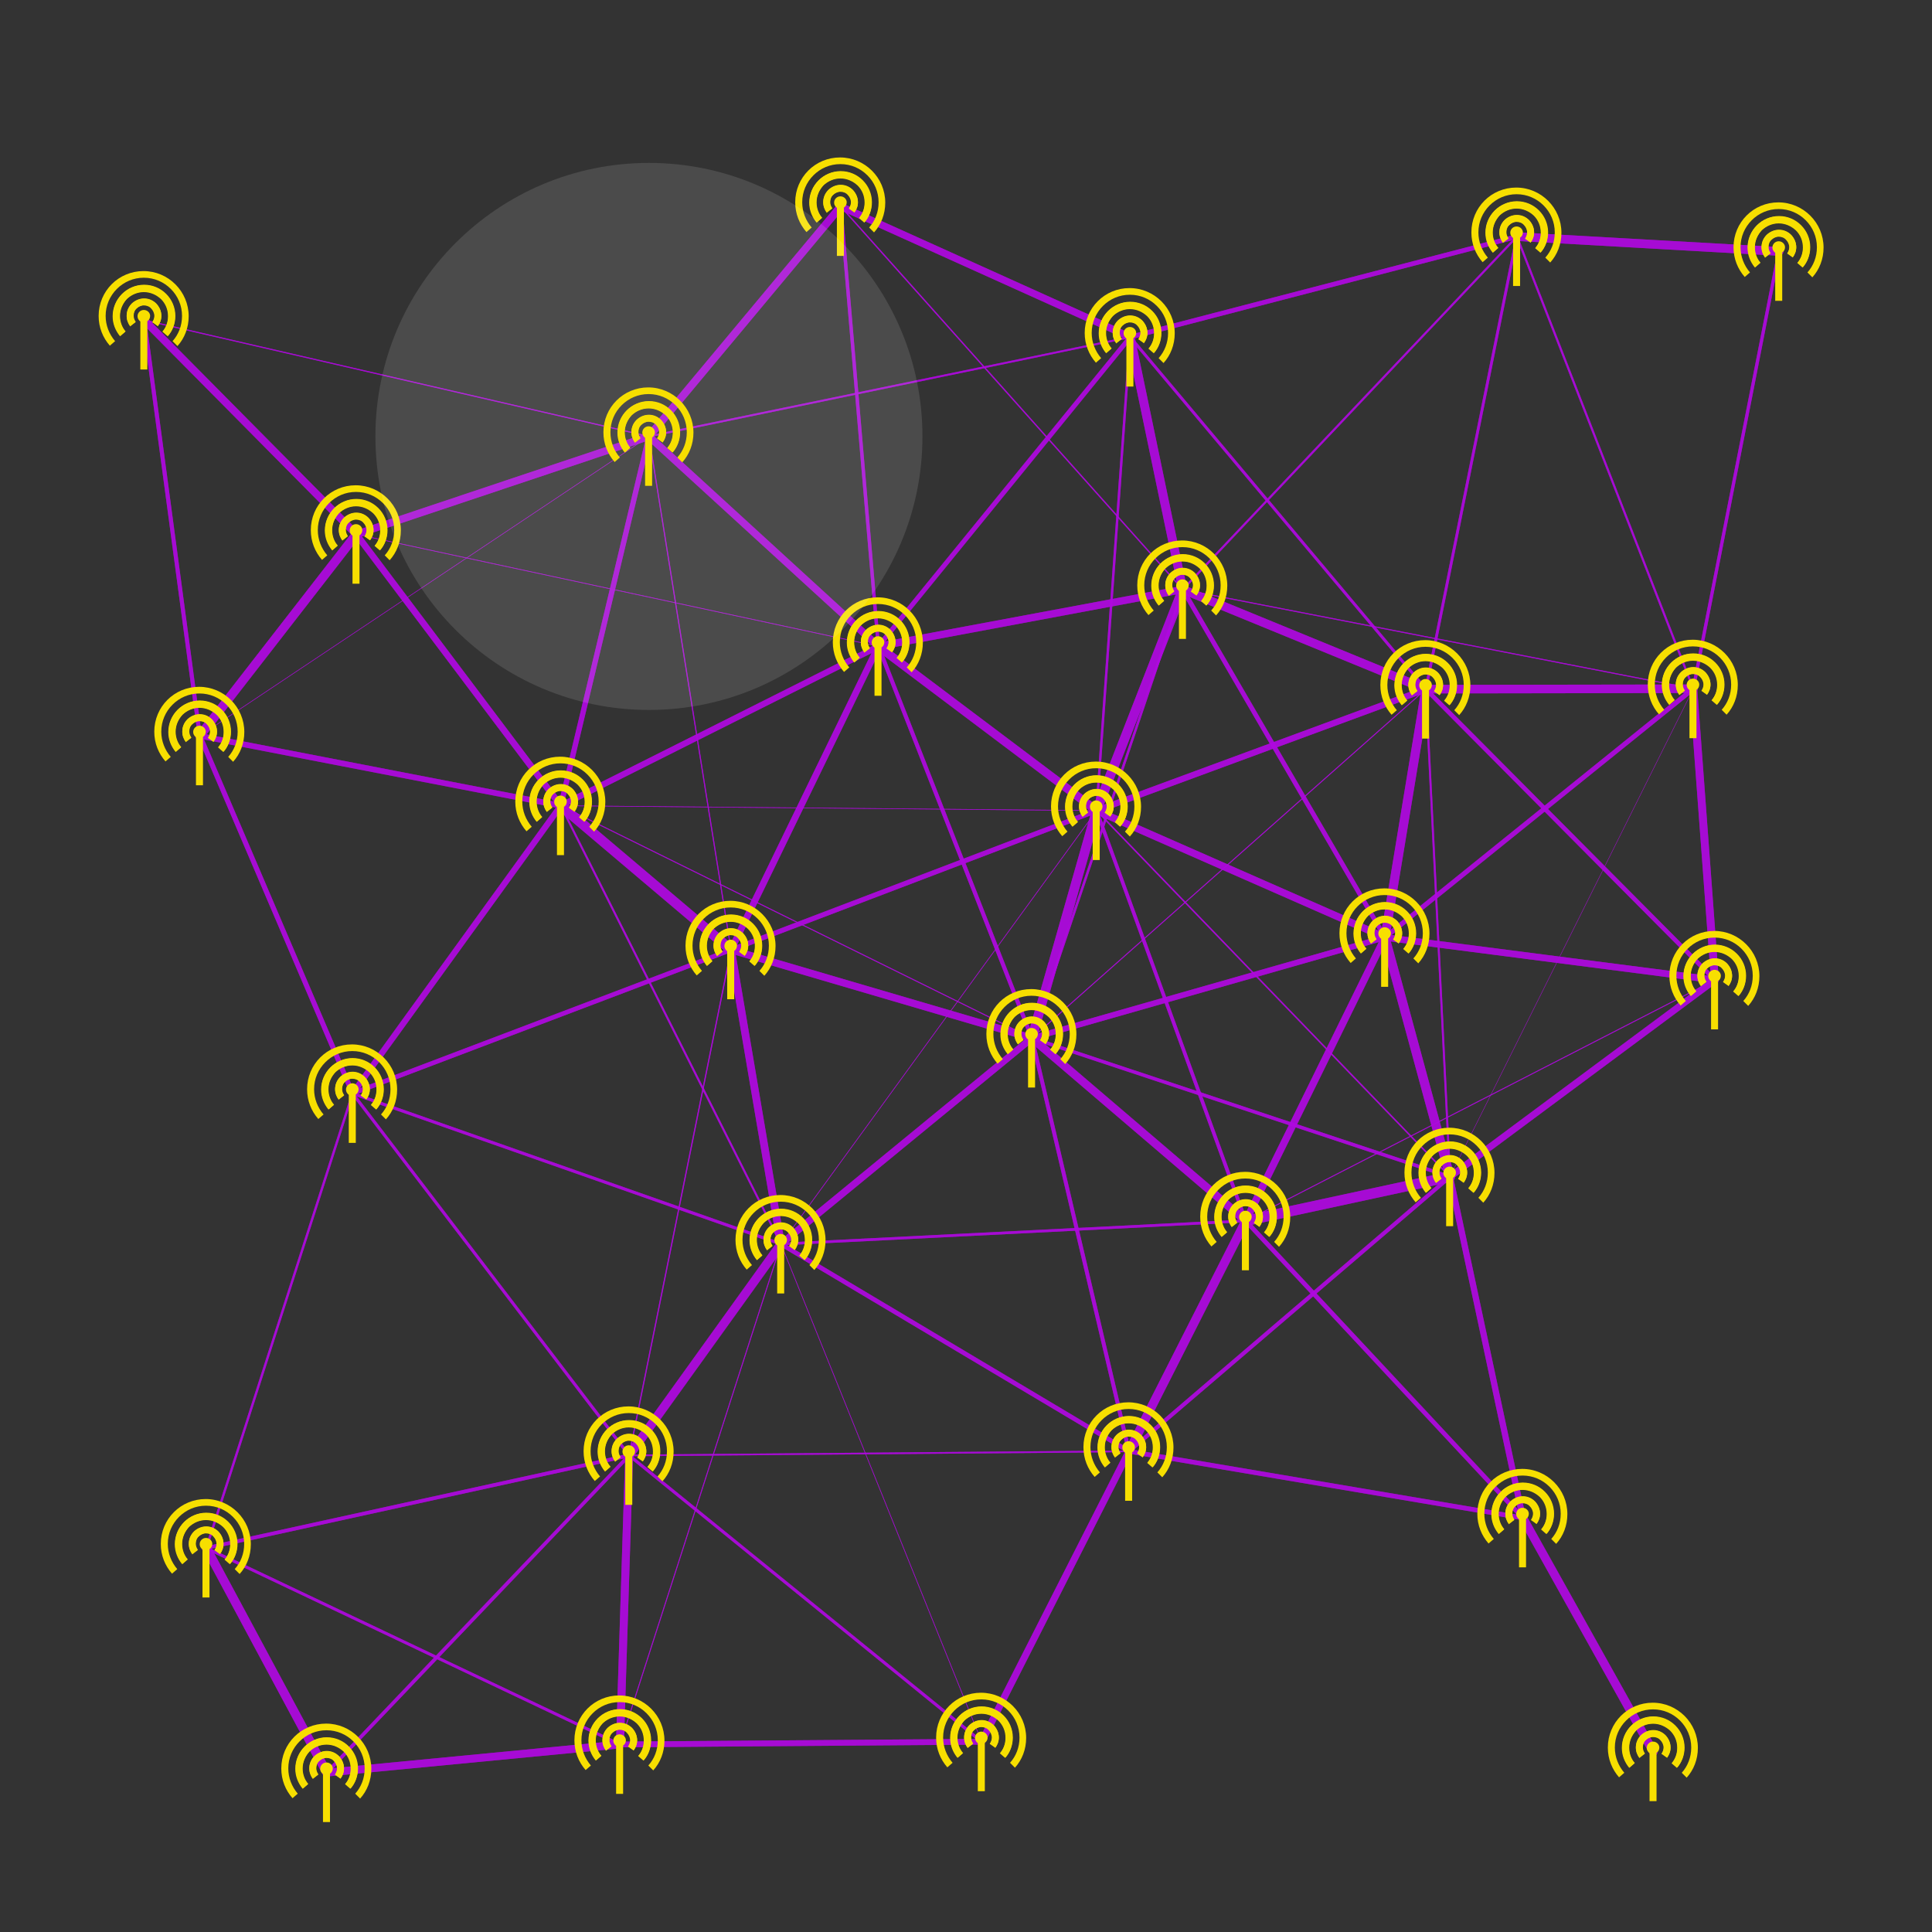 <?xml version="1.0"?>
<!DOCTYPE svg PUBLIC '-//W3C//DTD SVG 1.0//EN'
          'http://www.w3.org/TR/2001/REC-SVG-20010904/DTD/svg10.dtd'>
<svg xmlns:xlink="http://www.w3.org/1999/xlink" style="fill-opacity:1; color-rendering:auto; color-interpolation:auto; text-rendering:auto; stroke:black; stroke-linecap:square; stroke-miterlimit:10; shape-rendering:auto; stroke-opacity:1; fill:black; stroke-dasharray:none; font-weight:normal; stroke-width:1; font-family:'Dialog'; font-style:normal; stroke-linejoin:miter; font-size:12px; stroke-dashoffset:0; image-rendering:auto;" width="777" height="777" xmlns="http://www.w3.org/2000/svg"
><rect width="100%" height="100%" fill="#333333" stroke="none"/><!--Generated by the Batik Graphics2D SVG Generator--><defs id="genericDefs"
  /><g
  ><g style="fill:rgb(175,9,222); fill-opacity:0.745; stroke-width:3.179; stroke-opacity:0.745; stroke-linecap:round; stroke:rgb(175,9,222);"
    ><line y2="585.335" style="fill:none;" x1="249.324" x2="253.011" y1="701.579"
    /></g
    ><g style="fill:rgb(175,9,222); fill-opacity:0.745; stroke-width:3.116; stroke-opacity:0.745; stroke-linecap:round; stroke:rgb(175,9,222);"
    ><line y2="712.905" style="fill:none;" x1="249.324" x2="131.437" y1="701.579"
      /><line x1="249.324" x2="394.792" y1="701.579" style="fill:none; stroke-width:2.313;" y2="700.489"
      /><line x1="249.324" x2="314.104" y1="701.579" style="fill:none; stroke-width:0.355;" y2="500.322"
      /><line x1="249.324" x2="82.977" y1="701.579" style="fill:none; stroke-width:1.165;" y2="622.594"
      /><line x1="612.453" x2="583.141" y1="610.468" style="fill:none; stroke-width:2.467;" y2="473.26"
      /><line x1="612.453" x2="664.941" y1="610.468" style="fill:none; stroke-width:3.435;" y2="704.502"
      /><line x1="612.453" x2="454.04" y1="610.468" style="fill:none; stroke-width:1.862;" y2="583.69"
      /><line x1="612.453" x2="501" y1="610.468" style="fill:none; stroke-width:1.781;" y2="491"
      /><line x1="583.141" x2="612.453" y1="473.26" style="fill:none; stroke-width:2.467;" y2="610.468"
      /><line x1="583.141" x2="415.001" y1="473.26" style="fill:none; stroke-width:1.373;" y2="417.501"
      /><line x1="583.141" x2="454.04" y1="473.26" style="fill:none; stroke-width:1.588;" y2="583.69"
      /><line x1="583.141" x2="573.45" y1="473.26" style="fill:none; stroke-width:0.803;" y2="277.165"
      /><line x1="583.141" x2="689.687" y1="473.26" style="fill:none; stroke-width:2.692;" y2="394.114"
      /><line x1="583.141" x2="441" y1="473.26" style="fill:none; stroke-width:0.555;" y2="326"
      /><line x1="583.141" x2="557" y1="473.26" style="fill:none; stroke-width:3.671;" y2="377"
      /><line x1="583.141" x2="681" y1="473.26" style="fill:none; stroke-width:0.121;" y2="277"
      /><line x1="583.141" x2="501" y1="473.26" style="fill:none; stroke-width:4.138;" y2="491"
      /><line x1="253.011" x2="249.324" y1="585.335" style="fill:none; stroke-width:3.179;" y2="701.579"
      /><line x1="253.011" x2="131.437" y1="585.335" style="fill:none; stroke-width:1.4;" y2="712.905"
      /><line x1="253.011" x2="454.04" y1="585.335" style="fill:none; stroke-width:0.663;" y2="583.69"
      /><line x1="253.011" x2="394.792" y1="585.335" style="fill:none; stroke-width:1.209;" y2="700.489"
      /><line x1="253.011" x2="141.813" y1="585.335" style="fill:none; stroke-width:1.193;" y2="439.75"
      /><line x1="253.011" x2="314.104" y1="585.335" style="fill:none; stroke-width:3.524;" y2="500.322"
      /><line x1="253.011" x2="82.977" y1="585.335" style="fill:none; stroke-width:1.464;" y2="622.594"
      /><line x1="253.011" x2="294" y1="585.335" style="fill:none; stroke-width:0.473;" y2="382"
      /><line y2="701.579" style="fill:none;" x1="131.437" x2="249.324" y1="712.905"
      /><line x1="131.437" x2="253.011" y1="712.905" style="fill:none; stroke-width:1.4;" y2="585.335"
      /><line x1="131.437" x2="82.977" y1="712.905" style="fill:none; stroke-width:3.59;" y2="622.594"
      /><line x1="225.542" x2="353.249" y1="324.039" style="fill:none; stroke-width:2.39;" y2="259.95"
      /><line x1="225.542" x2="415.001" y1="324.039" style="fill:none; stroke-width:0.36;" y2="417.501"
      /><line x1="225.542" x2="143.309" y1="324.039" style="fill:none; stroke-width:2.575;" y2="214.882"
      /><line x1="225.542" x2="141.813" y1="324.039" style="fill:none; stroke-width:2.392;" y2="439.75"
      /><line x1="225.542" x2="314.104" y1="324.039" style="fill:none; stroke-width:0.775;" y2="500.322"
      /><line x1="225.542" x2="260.985" y1="324.039" style="fill:none; stroke-width:2.099;" y2="175.523"
      /><line x1="225.542" x2="80.356" y1="324.039" style="fill:none; stroke-width:2.242;" y2="295.938"
      /><line x1="225.542" x2="294" y1="324.039" style="fill:none; stroke-width:3.97;" y2="382"
      /><line x1="225.542" x2="441" y1="324.039" style="fill:none; stroke-width:0.235;" y2="326"
      /><line x1="664.941" x2="612.453" y1="704.502" style="fill:none; stroke-width:3.435;" y2="610.468"
      /><line x1="353.249" x2="225.542" y1="259.95" style="fill:none; stroke-width:2.39;" y2="324.039"
      /><line x1="353.249" x2="415.001" y1="259.95" style="fill:none; stroke-width:1.608;" y2="417.501"
      /><line x1="353.249" x2="143.309" y1="259.95" style="fill:none; stroke-width:0.257;" y2="214.882"
      /><line x1="353.249" x2="475.682" y1="259.95" style="fill:none; stroke-width:2.935;" y2="237.079"
      /><line x1="353.249" x2="338.124" y1="259.95" style="fill:none; stroke-width:1.361;" y2="83.04"
      /><line x1="353.249" x2="260.985" y1="259.95" style="fill:none; stroke-width:2.919;" y2="175.523"
      /><line x1="353.249" x2="454.545" y1="259.95" style="fill:none; stroke-width:1.87;" y2="135.578"
      /><line x1="353.249" x2="294" y1="259.95" style="fill:none; stroke-width:2.604;" y2="382"
      /><line x1="353.249" x2="441" y1="259.95" style="fill:none; stroke-width:3.372;" y2="326"
      /><line x1="415.001" x2="583.141" y1="417.501" style="fill:none; stroke-width:1.373;" y2="473.26"
      /><line x1="415.001" x2="225.542" y1="417.501" style="fill:none; stroke-width:0.36;" y2="324.039"
      /><line x1="415.001" x2="353.249" y1="417.501" style="fill:none; stroke-width:1.608;" y2="259.95"
      /><line x1="415.001" x2="454.04" y1="417.501" style="fill:none; stroke-width:1.564;" y2="583.69"
      /><line x1="415.001" x2="475.682" y1="417.501" style="fill:none; stroke-width:0.98;" y2="237.079"
      /><line x1="415.001" x2="573.45" y1="417.501" style="fill:none; stroke-width:0.348;" y2="277.165"
      /><line x1="415.001" x2="314.104" y1="417.501" style="fill:none; stroke-width:2.757;" y2="500.322"
      /><line x1="415.001" x2="294" y1="417.501" style="fill:none; stroke-width:2.889;" y2="382"
      /><line x1="415.001" x2="441" y1="417.501" style="fill:none; stroke-width:3.808;" y2="326"
      /><line x1="415.001" x2="557" y1="417.501" style="fill:none; stroke-width:2.248;" y2="377"
      /><line x1="415.001" x2="501" y1="417.501" style="fill:none; stroke-width:3.274;" y2="491"
      /><line x1="454.04" x2="612.453" y1="583.69" style="fill:none; stroke-width:1.862;" y2="610.468"
      /><line x1="454.04" x2="583.141" y1="583.69" style="fill:none; stroke-width:1.588;" y2="473.26"
      /><line x1="454.04" x2="253.011" y1="583.69" style="fill:none; stroke-width:0.663;" y2="585.335"
      /><line x1="454.04" x2="415.001" y1="583.69" style="fill:none; stroke-width:1.564;" y2="417.501"
      /><line x1="454.04" x2="394.792" y1="583.69" style="fill:none; stroke-width:2.744;" y2="700.489"
      /><line x1="454.04" x2="314.104" y1="583.69" style="fill:none; stroke-width:1.796;" y2="500.322"
      /><line x1="454.04" x2="501" y1="583.69" style="fill:none; stroke-width:3.548;" y2="491"
      /><line x1="143.309" x2="225.542" y1="214.882" style="fill:none; stroke-width:2.575;" y2="324.039"
      /><line x1="143.309" x2="353.249" y1="214.882" style="fill:none; stroke-width:0.257;" y2="259.95"
      /><line x1="143.309" x2="260.985" y1="214.882" style="fill:none; stroke-width:2.948;" y2="175.523"
      /><line x1="143.309" x2="57.98" y1="214.882" style="fill:none; stroke-width:3.033;" y2="128.737"
      /><line x1="143.309" x2="80.356" y1="214.882" style="fill:none; stroke-width:3.586;" y2="295.938"
      /><line x1="475.682" x2="353.249" y1="237.079" style="fill:none; stroke-width:2.935;" y2="259.95"
      /><line x1="475.682" x2="415.001" y1="237.079" style="fill:none; stroke-width:0.98;" y2="417.501"
      /><line x1="475.682" x2="573.45" y1="237.079" style="fill:none; stroke-width:3.495;" y2="277.165"
      /><line x1="475.682" x2="610.062" y1="237.079" style="fill:none; stroke-width:0.829;" y2="95.152"
      /><line x1="475.682" x2="338.124" y1="237.079" style="fill:none; stroke-width:0.5;" y2="83.04"
      /><line x1="475.682" x2="454.545" y1="237.079" style="fill:none; stroke-width:3.554;" y2="135.578"
      /><line x1="475.682" x2="441" y1="237.079" style="fill:none; stroke-width:3.799;" y2="326"
      /><line x1="475.682" x2="557" y1="237.079" style="fill:none; stroke-width:1.827;" y2="377"
      /><line x1="475.682" x2="681" y1="237.079" style="fill:none; stroke-width:0.422;" y2="277"
      /><line x1="394.792" x2="249.324" y1="700.489" style="fill:none; stroke-width:2.313;" y2="701.579"
      /><line x1="394.792" x2="253.011" y1="700.489" style="fill:none; stroke-width:1.209;" y2="585.335"
      /><line x1="394.792" x2="454.04" y1="700.489" style="fill:none; stroke-width:2.744;" y2="583.69"
      /><line x1="394.792" x2="314.104" y1="700.489" style="fill:none; stroke-width:0.224;" y2="500.322"
      /><line x1="573.45" x2="583.141" y1="277.165" style="fill:none; stroke-width:0.803;" y2="473.26"
      /><line x1="573.45" x2="415.001" y1="277.165" style="fill:none; stroke-width:0.348;" y2="417.501"
      /><line x1="573.45" x2="475.682" y1="277.165" style="fill:none; stroke-width:3.495;" y2="237.079"
      /><line x1="573.45" x2="610.062" y1="277.165" style="fill:none; stroke-width:1.12;" y2="95.152"
      /><line x1="573.45" x2="689.687" y1="277.165" style="fill:none; stroke-width:1.737;" y2="394.114"
      /><line x1="573.45" x2="454.545" y1="277.165" style="fill:none; stroke-width:1.143;" y2="135.578"
      /><line x1="573.45" x2="441" y1="277.165" style="fill:none; stroke-width:2.441;" y2="326"
      /><line x1="573.45" x2="557" y1="277.165" style="fill:none; stroke-width:3.629;" y2="377"
      /><line x1="573.45" x2="681" y1="277.165" style="fill:none; stroke-width:3.439;" y2="277"
      /><line x1="715.486" x2="610.062" y1="101.107" style="fill:none; stroke-width:3.498;" y2="95.152"
      /><line x1="715.486" x2="681" y1="101.107" style="fill:none; stroke-width:1.31;" y2="277"
      /><line x1="141.813" x2="253.011" y1="439.75" style="fill:none; stroke-width:1.193;" y2="585.335"
      /><line x1="141.813" x2="225.542" y1="439.75" style="fill:none; stroke-width:2.392;" y2="324.039"
      /><line x1="141.813" x2="314.104" y1="439.75" style="fill:none; stroke-width:1.21;" y2="500.322"
      /><line x1="141.813" x2="80.356" y1="439.75" style="fill:none; stroke-width:1.989;" y2="295.938"
      /><line x1="141.813" x2="82.977" y1="439.75" style="fill:none; stroke-width:0.929;" y2="622.594"
      /><line x1="141.813" x2="294" y1="439.75" style="fill:none; stroke-width:1.799;" y2="382"
      /><line x1="610.062" x2="475.682" y1="95.152" style="fill:none; stroke-width:0.829;" y2="237.079"
      /><line x1="610.062" x2="573.45" y1="95.152" style="fill:none; stroke-width:1.12;" y2="277.165"
      /><line x1="610.062" x2="715.486" y1="95.152" style="fill:none; stroke-width:3.498;" y2="101.107"
      /><line x1="610.062" x2="454.545" y1="95.152" style="fill:none; stroke-width:1.861;" y2="135.578"
      /><line x1="610.062" x2="681" y1="95.152" style="fill:none; stroke-width:0.837;" y2="277"
      /><line x1="314.104" x2="249.324" y1="500.322" style="fill:none; stroke-width:0.355;" y2="701.579"
      /><line x1="314.104" x2="253.011" y1="500.322" style="fill:none; stroke-width:3.524;" y2="585.335"
      /><line x1="314.104" x2="225.542" y1="500.322" style="fill:none; stroke-width:0.775;" y2="324.039"
      /><line x1="314.104" x2="415.001" y1="500.322" style="fill:none; stroke-width:2.757;" y2="417.501"
      /><line x1="314.104" x2="454.04" y1="500.322" style="fill:none; stroke-width:1.796;" y2="583.69"
      /><line x1="314.104" x2="394.792" y1="500.322" style="fill:none; stroke-width:0.224;" y2="700.489"
      /><line x1="314.104" x2="141.813" y1="500.322" style="fill:none; stroke-width:1.21;" y2="439.75"
      /><line x1="314.104" x2="294" y1="500.322" style="fill:none; stroke-width:3.069;" y2="382"
      /><line x1="314.104" x2="441" y1="500.322" style="fill:none; stroke-width:0.23;" y2="326"
      /><line x1="314.104" x2="501" y1="500.322" style="fill:none; stroke-width:1.076;" y2="491"
      /><line x1="338.124" x2="353.249" y1="83.04" style="fill:none; stroke-width:1.361;" y2="259.95"
      /><line x1="338.124" x2="475.682" y1="83.04" style="fill:none; stroke-width:0.5;" y2="237.079"
      /><line x1="338.124" x2="260.985" y1="83.04" style="fill:none; stroke-width:3.057;" y2="175.523"
      /><line x1="338.124" x2="454.545" y1="83.04" style="fill:none; stroke-width:2.84;" y2="135.578"
      /><line x1="260.985" x2="225.542" y1="175.523" style="fill:none; stroke-width:2.099;" y2="324.039"
      /><line x1="260.985" x2="353.249" y1="175.523" style="fill:none; stroke-width:2.919;" y2="259.95"
      /><line x1="260.985" x2="143.309" y1="175.523" style="fill:none; stroke-width:2.948;" y2="214.882"
      /><line x1="260.985" x2="338.124" y1="175.523" style="fill:none; stroke-width:3.057;" y2="83.04"
      /><line x1="260.985" x2="57.98" y1="175.523" style="fill:none; stroke-width:0.447;" y2="128.737"
      /><line x1="260.985" x2="454.545" y1="175.523" style="fill:none; stroke-width:0.764;" y2="135.578"
      /><line x1="260.985" x2="80.356" y1="175.523" style="fill:none; stroke-width:0.186;" y2="295.938"
      /><line x1="260.985" x2="294" y1="175.523" style="fill:none; stroke-width:0.424;" y2="382"
      /><line x1="689.687" x2="583.141" y1="394.114" style="fill:none; stroke-width:2.692;" y2="473.26"
      /><line x1="689.687" x2="573.45" y1="394.114" style="fill:none; stroke-width:1.737;" y2="277.165"
      /><line x1="689.687" x2="557" y1="394.114" style="fill:none; stroke-width:2.66;" y2="377"
      /><line x1="689.687" x2="681" y1="394.114" style="fill:none; stroke-width:3.146;" y2="277"
      /><line x1="689.687" x2="501" y1="394.114" style="fill:none; stroke-width:0.334;" y2="491"
      /><line x1="57.98" x2="143.309" y1="128.737" style="fill:none; stroke-width:3.033;" y2="214.882"
      /><line x1="57.98" x2="260.985" y1="128.737" style="fill:none; stroke-width:0.447;" y2="175.523"
      /><line x1="57.98" x2="80.356" y1="128.737" style="fill:none; stroke-width:1.624;" y2="295.938"
      /><line x1="454.545" x2="353.249" y1="135.578" style="fill:none; stroke-width:1.87;" y2="259.95"
      /><line x1="454.545" x2="475.682" y1="135.578" style="fill:none; stroke-width:3.554;" y2="237.079"
      /><line x1="454.545" x2="573.45" y1="135.578" style="fill:none; stroke-width:1.143;" y2="277.165"
      /><line x1="454.545" x2="610.062" y1="135.578" style="fill:none; stroke-width:1.861;" y2="95.152"
      /><line x1="454.545" x2="338.124" y1="135.578" style="fill:none; stroke-width:2.84;" y2="83.04"
      /><line x1="454.545" x2="260.985" y1="135.578" style="fill:none; stroke-width:0.764;" y2="175.523"
      /><line x1="454.545" x2="441" y1="135.578" style="fill:none; stroke-width:0.964;" y2="326"
      /><line x1="80.356" x2="225.542" y1="295.938" style="fill:none; stroke-width:2.242;" y2="324.039"
      /><line x1="80.356" x2="143.309" y1="295.938" style="fill:none; stroke-width:3.586;" y2="214.882"
      /><line x1="80.356" x2="141.813" y1="295.938" style="fill:none; stroke-width:1.989;" y2="439.75"
      /><line x1="80.356" x2="260.985" y1="295.938" style="fill:none; stroke-width:0.186;" y2="175.523"
      /><line x1="80.356" x2="57.98" y1="295.938" style="fill:none; stroke-width:1.624;" y2="128.737"
      /><line x1="82.977" x2="249.324" y1="622.594" style="fill:none; stroke-width:1.165;" y2="701.579"
      /><line x1="82.977" x2="253.011" y1="622.594" style="fill:none; stroke-width:1.464;" y2="585.335"
      /><line x1="82.977" x2="131.437" y1="622.594" style="fill:none; stroke-width:3.59;" y2="712.905"
      /><line x1="82.977" x2="141.813" y1="622.594" style="fill:none; stroke-width:0.929;" y2="439.75"
      /><line x1="294" x2="253.011" y1="382" style="fill:none; stroke-width:0.473;" y2="585.335"
      /><line x1="294" x2="225.542" y1="382" style="fill:none; stroke-width:3.97;" y2="324.039"
      /><line x1="294" x2="353.249" y1="382" style="fill:none; stroke-width:2.604;" y2="259.95"
      /><line x1="294" x2="415.001" y1="382" style="fill:none; stroke-width:2.889;" y2="417.501"
      /><line x1="294" x2="141.813" y1="382" style="fill:none; stroke-width:1.799;" y2="439.75"
      /><line x1="294" x2="314.104" y1="382" style="fill:none; stroke-width:3.069;" y2="500.322"
      /><line x1="294" x2="260.985" y1="382" style="fill:none; stroke-width:0.424;" y2="175.523"
      /><line x1="294" x2="441" y1="382" style="fill:none; stroke-width:1.962;" y2="326"
      /><line x1="441" x2="583.141" y1="326" style="fill:none; stroke-width:0.555;" y2="473.26"
      /><line x1="441" x2="225.542" y1="326" style="fill:none; stroke-width:0.235;" y2="324.039"
      /><line x1="441" x2="353.249" y1="326" style="fill:none; stroke-width:3.372;" y2="259.95"
      /><line x1="441" x2="415.001" y1="326" style="fill:none; stroke-width:3.808;" y2="417.501"
      /><line x1="441" x2="475.682" y1="326" style="fill:none; stroke-width:3.799;" y2="237.079"
      /><line x1="441" x2="573.45" y1="326" style="fill:none; stroke-width:2.441;" y2="277.165"
      /><line x1="441" x2="314.104" y1="326" style="fill:none; stroke-width:0.23;" y2="500.322"
      /><line x1="441" x2="454.545" y1="326" style="fill:none; stroke-width:0.964;" y2="135.578"
      /><line x1="441" x2="294" y1="326" style="fill:none; stroke-width:1.962;" y2="382"
      /><line x1="441" x2="557" y1="326" style="fill:none; stroke-width:2.87;" y2="377"
      /><line x1="441" x2="501" y1="326" style="fill:none; stroke-width:1.419;" y2="491"
      /><line x1="557" x2="583.141" y1="377" style="fill:none; stroke-width:3.671;" y2="473.26"
      /><line x1="557" x2="415.001" y1="377" style="fill:none; stroke-width:2.248;" y2="417.501"
      /><line x1="557" x2="475.682" y1="377" style="fill:none; stroke-width:1.827;" y2="237.079"
      /><line x1="557" x2="573.45" y1="377" style="fill:none; stroke-width:3.629;" y2="277.165"
      /><line x1="557" x2="689.687" y1="377" style="fill:none; stroke-width:2.66;" y2="394.114"
      /><line x1="557" x2="441" y1="377" style="fill:none; stroke-width:2.87;" y2="326"
      /><line x1="557" x2="681" y1="377" style="fill:none; stroke-width:1.903;" y2="277"
      /><line x1="557" x2="501" y1="377" style="fill:none; stroke-width:2.861;" y2="491"
      /><line x1="681" x2="583.141" y1="277" style="fill:none; stroke-width:0.121;" y2="473.26"
      /><line x1="681" x2="475.682" y1="277" style="fill:none; stroke-width:0.422;" y2="237.079"
      /><line x1="681" x2="573.45" y1="277" style="fill:none; stroke-width:3.439;" y2="277.165"
      /><line x1="681" x2="715.486" y1="277" style="fill:none; stroke-width:1.31;" y2="101.107"
      /><line x1="681" x2="610.062" y1="277" style="fill:none; stroke-width:0.837;" y2="95.152"
      /><line x1="681" x2="689.687" y1="277" style="fill:none; stroke-width:3.146;" y2="394.114"
      /><line x1="681" x2="557" y1="277" style="fill:none; stroke-width:1.903;" y2="377"
      /><line x1="501" x2="612.453" y1="491" style="fill:none; stroke-width:1.781;" y2="610.468"
      /><line x1="501" x2="583.141" y1="491" style="fill:none; stroke-width:4.138;" y2="473.26"
      /><line x1="501" x2="415.001" y1="491" style="fill:none; stroke-width:3.274;" y2="417.501"
      /><line x1="501" x2="454.04" y1="491" style="fill:none; stroke-width:3.548;" y2="583.69"
      /><line x1="501" x2="314.104" y1="491" style="fill:none; stroke-width:1.076;" y2="500.322"
      /><line x1="501" x2="689.687" y1="491" style="fill:none; stroke-width:0.334;" y2="394.114"
      /><line x1="501" x2="441" y1="491" style="fill:none; stroke-width:1.419;" y2="326"
      /><line x1="501" x2="557" y1="491" style="fill:none; stroke-width:2.861;" y2="377"
    /></g
    ><g style="fill:rgb(247,223,0); stroke-width:2.861; stroke-linecap:round; stroke:rgb(247,223,0);" transform="translate(229.324,681.579) scale(1.409,1.409)"
    ><path style="stroke:none;" d="M23.7 21.6 C25.7 19.4 26.9 16.4 26.9 13.1 C26.9 6 21.1 0.2 14 0.2 L14 0.2 C6.9 0.2 1.2 5.9 1.2 13 C1.2 16.3 2.4 19.2 4.4 21.5 L5.9 20.2 C4.2 18.2 3.2 15.7 3.2 13 C3.2 10 4.4 7.3 6.4 5.3 C8.4 3.3 11.1 2.1 14.1 2.1 C17.1 2.1 19.8 3.3 21.8 5.3 C23.8 7.3 25 10 25 13 C25 15.8 24 18.3 22.3 20.2 L23.7 21.6 L23.7 21.6 Z"
      /><path style="stroke:none;" d="M8.8 17.5 C7.8 16.3 7.2 14.7 7.2 13.1 C7.2 11.2 8 9.5 9.2 8.2 C10.5 7 12.2 6.2 14.1 6.2 C16 6.2 17.7 7 19 8.2 C20.3 9.5 21 11.2 21 13.1 C21 14.8 20.4 16.4 19.4 17.5 L20.9 18.8 C22.3 17.3 23 15.2 23 13.1 C23 8.2 19 4.2 14.1 4.2 C9.2 4.2 5.2 8.2 5.2 13.1 C5.2 15.3 6 17.2 7.3 18.8 L8.8 17.5 L8.8 17.5 Z"
      /><path style="stroke:none;" d="M21 18.7 C22.3 17.2 23.1 15.2 23.1 13 C23.1 8.1 19.1 4.1 14.2 4.1 C9.3 4.1 5.3 8.1 5.3 13 C5.3 15.1 6.1 17.2 7.4 18.7 L8.9 17.4 C7.9 16.3 7.3 14.7 7.3 13 C7.3 11.1 8.1 9.4 9.3 8.1 C10.6 6.8 12.3 6.1 14.2 6.1 C16.1 6.1 17.8 6.9 19.1 8.1 C20.4 9.3 21.1 11.1 21.1 13 C21.1 14.7 20.5 16.2 19.5 17.4 L21 18.7 L21 18.7 Z"
      /><path style="stroke:none;" d="M11.7 14.8 C11.3 14.2 11.1 13.7 11.1 13 C11.1 12.2 11.4 11.4 12 10.9 C12.5 10.4 13.3 10 14.1 10 C14.9 10 15.7 10.3 16.2 10.9 C16.7 11.4 17.1 12.2 17.1 13 C17.1 13.6 16.9 14.2 16.5 14.8 L18.1 15.9 C18.7 15.1 19.1 14.1 19.1 13 C19.1 11.6 18.5 10.4 17.6 9.5 C16.7 8.6 15.5 8.1 14.1 8.1 C12.7 8.1 11.5 8.7 10.6 9.6 C9.7 10.5 9.2 11.7 9.2 13.1 C9.2 14.2 9.6 15.2 10.2 16 L11.7 14.8 L11.7 14.8 Z"
      /><path style="stroke:none;" d="M18.1 15.9 C18.7 15.1 19.1 14.1 19.1 13 C19.1 11.6 18.5 10.4 17.7 9.5 C16.8 8.6 15.6 8 14.2 8 C12.8 8 11.6 8.6 10.7 9.4 C9.8 10.3 9.2 11.5 9.2 12.9 C9.2 14 9.6 15 10.2 15.8 L11.8 14.7 C11.4 14.1 11.2 13.6 11.2 12.9 C11.2 12.1 11.5 11.3 12.1 10.8 C12.6 10.3 13.4 9.9 14.2 9.9 C15 9.9 15.8 10.2 16.3 10.8 C16.8 11.3 17.2 12.1 17.2 12.9 C17.2 13.5 17 14.1 16.6 14.7 L18.1 15.9 L18.1 15.9 Z"
      /><path style="stroke:none;" d="M14.1 11.3 C13.1 11.3 12.3 12.1 12.3 13.1 C12.3 13.7 12.6 14.2 13.1 14.6 L13.1 28.3 L15.1 28.3 L15.1 14.5 C15.6 14.2 15.9 13.6 15.9 13 C15.9 12.1 15.1 11.3 14.1 11.3 Z"
    /></g
    ><g style="fill:rgb(247,223,0); stroke-width:2.861; stroke-linecap:round; stroke:rgb(247,223,0);" transform="translate(592.453,590.468) scale(1.409,1.409)"
    ><path style="stroke:none;" d="M23.7 21.6 C25.7 19.4 26.9 16.4 26.9 13.1 C26.9 6 21.1 0.2 14 0.2 L14 0.2 C6.9 0.2 1.2 5.9 1.2 13 C1.2 16.3 2.4 19.2 4.4 21.5 L5.9 20.2 C4.2 18.2 3.2 15.7 3.2 13 C3.2 10 4.4 7.3 6.4 5.3 C8.4 3.3 11.1 2.1 14.1 2.1 C17.1 2.1 19.8 3.3 21.8 5.3 C23.8 7.3 25 10 25 13 C25 15.8 24 18.3 22.3 20.2 L23.7 21.6 L23.7 21.6 Z"
      /><path style="stroke:none;" d="M8.8 17.5 C7.8 16.3 7.2 14.7 7.2 13.1 C7.2 11.2 8 9.5 9.2 8.2 C10.5 7 12.2 6.2 14.1 6.2 C16 6.2 17.7 7 19 8.2 C20.3 9.5 21 11.2 21 13.1 C21 14.8 20.4 16.4 19.4 17.5 L20.9 18.8 C22.3 17.3 23 15.2 23 13.1 C23 8.2 19 4.2 14.1 4.2 C9.2 4.2 5.2 8.2 5.2 13.1 C5.2 15.3 6 17.2 7.3 18.8 L8.8 17.5 L8.8 17.5 Z"
      /><path style="stroke:none;" d="M21 18.7 C22.3 17.2 23.1 15.2 23.1 13 C23.1 8.1 19.1 4.1 14.2 4.1 C9.3 4.1 5.3 8.1 5.3 13 C5.3 15.1 6.1 17.2 7.4 18.7 L8.9 17.4 C7.9 16.3 7.3 14.7 7.3 13 C7.3 11.1 8.1 9.4 9.3 8.1 C10.6 6.8 12.3 6.1 14.2 6.1 C16.1 6.1 17.8 6.9 19.1 8.1 C20.4 9.3 21.1 11.1 21.1 13 C21.1 14.7 20.5 16.2 19.5 17.4 L21 18.7 L21 18.7 Z"
      /><path style="stroke:none;" d="M11.7 14.8 C11.3 14.2 11.1 13.7 11.1 13 C11.1 12.2 11.4 11.4 12 10.9 C12.5 10.4 13.3 10 14.1 10 C14.9 10 15.7 10.3 16.2 10.9 C16.7 11.4 17.1 12.2 17.1 13 C17.1 13.6 16.9 14.2 16.5 14.8 L18.1 15.9 C18.7 15.1 19.1 14.1 19.1 13 C19.1 11.6 18.5 10.4 17.6 9.5 C16.7 8.6 15.5 8.1 14.1 8.1 C12.7 8.1 11.5 8.7 10.6 9.6 C9.7 10.5 9.2 11.7 9.2 13.1 C9.2 14.2 9.6 15.2 10.2 16 L11.7 14.8 L11.7 14.8 Z"
      /><path style="stroke:none;" d="M18.1 15.9 C18.7 15.1 19.1 14.1 19.1 13 C19.1 11.6 18.5 10.4 17.7 9.5 C16.8 8.6 15.6 8 14.2 8 C12.8 8 11.6 8.6 10.7 9.4 C9.8 10.3 9.2 11.5 9.2 12.9 C9.2 14 9.6 15 10.2 15.8 L11.8 14.7 C11.4 14.1 11.2 13.6 11.2 12.9 C11.2 12.1 11.5 11.3 12.1 10.8 C12.6 10.3 13.4 9.9 14.2 9.9 C15 9.9 15.8 10.2 16.3 10.8 C16.8 11.3 17.2 12.1 17.2 12.9 C17.2 13.5 17 14.1 16.6 14.7 L18.1 15.9 L18.1 15.9 Z"
      /><path style="stroke:none;" d="M14.1 11.3 C13.1 11.3 12.3 12.1 12.3 13.1 C12.3 13.7 12.6 14.2 13.1 14.6 L13.1 28.3 L15.1 28.3 L15.1 14.5 C15.6 14.2 15.9 13.6 15.9 13 C15.9 12.1 15.1 11.3 14.1 11.3 Z"
    /></g
    ><g style="fill:rgb(247,223,0); stroke-width:2.861; stroke-linecap:round; stroke:rgb(247,223,0);" transform="translate(563.141,453.26) scale(1.409,1.409)"
    ><path style="stroke:none;" d="M23.7 21.6 C25.7 19.4 26.9 16.4 26.9 13.1 C26.9 6 21.1 0.2 14 0.2 L14 0.2 C6.9 0.2 1.2 5.9 1.2 13 C1.2 16.3 2.4 19.2 4.4 21.5 L5.9 20.2 C4.2 18.2 3.2 15.7 3.2 13 C3.2 10 4.4 7.3 6.4 5.3 C8.4 3.3 11.1 2.1 14.1 2.1 C17.1 2.1 19.8 3.3 21.8 5.3 C23.8 7.3 25 10 25 13 C25 15.8 24 18.3 22.3 20.2 L23.7 21.6 L23.7 21.6 Z"
      /><path style="stroke:none;" d="M8.8 17.5 C7.8 16.3 7.2 14.7 7.2 13.1 C7.2 11.2 8 9.5 9.2 8.2 C10.5 7 12.2 6.2 14.1 6.2 C16 6.2 17.7 7 19 8.2 C20.3 9.5 21 11.2 21 13.1 C21 14.8 20.4 16.4 19.4 17.5 L20.9 18.8 C22.3 17.3 23 15.2 23 13.1 C23 8.2 19 4.2 14.1 4.2 C9.2 4.2 5.2 8.2 5.2 13.1 C5.2 15.3 6 17.2 7.3 18.8 L8.8 17.5 L8.8 17.5 Z"
      /><path style="stroke:none;" d="M21 18.7 C22.3 17.2 23.1 15.2 23.1 13 C23.1 8.1 19.1 4.1 14.2 4.1 C9.3 4.1 5.3 8.1 5.3 13 C5.3 15.1 6.1 17.2 7.4 18.7 L8.9 17.4 C7.9 16.3 7.3 14.7 7.3 13 C7.3 11.1 8.1 9.4 9.3 8.1 C10.6 6.8 12.3 6.1 14.2 6.1 C16.1 6.1 17.8 6.9 19.1 8.1 C20.4 9.3 21.1 11.1 21.1 13 C21.1 14.7 20.5 16.2 19.5 17.4 L21 18.7 L21 18.7 Z"
      /><path style="stroke:none;" d="M11.7 14.8 C11.3 14.2 11.1 13.7 11.1 13 C11.1 12.2 11.4 11.4 12 10.9 C12.5 10.4 13.3 10 14.1 10 C14.9 10 15.7 10.3 16.2 10.9 C16.7 11.4 17.1 12.2 17.1 13 C17.1 13.6 16.9 14.2 16.5 14.8 L18.1 15.9 C18.7 15.1 19.1 14.1 19.1 13 C19.1 11.6 18.5 10.4 17.6 9.5 C16.7 8.6 15.5 8.1 14.1 8.1 C12.7 8.1 11.5 8.7 10.6 9.6 C9.7 10.5 9.2 11.7 9.2 13.1 C9.2 14.2 9.6 15.2 10.2 16 L11.7 14.8 L11.7 14.8 Z"
      /><path style="stroke:none;" d="M18.1 15.9 C18.7 15.1 19.1 14.1 19.1 13 C19.1 11.6 18.5 10.4 17.7 9.5 C16.8 8.6 15.6 8 14.2 8 C12.8 8 11.6 8.6 10.7 9.4 C9.8 10.3 9.2 11.5 9.2 12.9 C9.2 14 9.6 15 10.2 15.8 L11.8 14.7 C11.4 14.1 11.2 13.6 11.2 12.9 C11.2 12.1 11.5 11.3 12.1 10.8 C12.6 10.3 13.4 9.9 14.2 9.9 C15 9.9 15.8 10.2 16.3 10.8 C16.8 11.3 17.2 12.1 17.2 12.9 C17.2 13.5 17 14.1 16.6 14.7 L18.1 15.9 L18.1 15.9 Z"
      /><path style="stroke:none;" d="M14.1 11.3 C13.1 11.3 12.3 12.1 12.3 13.1 C12.3 13.7 12.6 14.2 13.1 14.6 L13.1 28.3 L15.1 28.3 L15.1 14.5 C15.6 14.2 15.9 13.6 15.9 13 C15.9 12.1 15.1 11.3 14.1 11.3 Z"
    /></g
    ><g style="fill:rgb(247,223,0); stroke-width:2.861; stroke-linecap:round; stroke:rgb(247,223,0);" transform="translate(233.011,565.335) scale(1.409,1.409)"
    ><path style="stroke:none;" d="M23.7 21.6 C25.7 19.4 26.9 16.4 26.9 13.1 C26.9 6 21.1 0.2 14 0.2 L14 0.2 C6.9 0.2 1.2 5.9 1.2 13 C1.2 16.3 2.4 19.2 4.4 21.5 L5.9 20.2 C4.2 18.2 3.2 15.7 3.2 13 C3.2 10 4.4 7.3 6.4 5.3 C8.4 3.3 11.1 2.1 14.1 2.1 C17.1 2.1 19.8 3.3 21.8 5.3 C23.8 7.3 25 10 25 13 C25 15.8 24 18.3 22.3 20.2 L23.7 21.6 L23.7 21.6 Z"
      /><path style="stroke:none;" d="M8.8 17.5 C7.8 16.3 7.2 14.7 7.2 13.1 C7.2 11.2 8 9.5 9.2 8.2 C10.5 7 12.2 6.2 14.1 6.2 C16 6.2 17.7 7 19 8.2 C20.3 9.5 21 11.2 21 13.1 C21 14.8 20.4 16.4 19.4 17.5 L20.9 18.8 C22.3 17.3 23 15.2 23 13.1 C23 8.2 19 4.2 14.1 4.2 C9.2 4.2 5.2 8.2 5.2 13.1 C5.2 15.3 6 17.2 7.3 18.8 L8.8 17.5 L8.8 17.5 Z"
      /><path style="stroke:none;" d="M21 18.7 C22.3 17.2 23.1 15.2 23.1 13 C23.1 8.1 19.1 4.1 14.2 4.1 C9.3 4.1 5.3 8.1 5.3 13 C5.3 15.1 6.1 17.2 7.4 18.7 L8.9 17.4 C7.9 16.3 7.3 14.7 7.3 13 C7.3 11.1 8.1 9.4 9.3 8.1 C10.6 6.8 12.3 6.1 14.2 6.1 C16.1 6.1 17.8 6.9 19.1 8.1 C20.4 9.3 21.1 11.1 21.1 13 C21.1 14.7 20.5 16.2 19.5 17.4 L21 18.7 L21 18.7 Z"
      /><path style="stroke:none;" d="M11.7 14.8 C11.3 14.2 11.1 13.7 11.1 13 C11.1 12.2 11.4 11.4 12 10.9 C12.5 10.4 13.3 10 14.1 10 C14.9 10 15.7 10.3 16.2 10.9 C16.7 11.4 17.1 12.2 17.1 13 C17.1 13.6 16.9 14.2 16.5 14.8 L18.1 15.9 C18.7 15.1 19.1 14.1 19.1 13 C19.1 11.6 18.5 10.4 17.6 9.5 C16.7 8.6 15.5 8.1 14.1 8.1 C12.7 8.1 11.5 8.7 10.6 9.6 C9.7 10.5 9.2 11.7 9.2 13.1 C9.2 14.2 9.6 15.2 10.2 16 L11.7 14.8 L11.7 14.8 Z"
      /><path style="stroke:none;" d="M18.1 15.9 C18.7 15.1 19.1 14.1 19.1 13 C19.1 11.6 18.5 10.4 17.7 9.5 C16.8 8.6 15.6 8 14.2 8 C12.8 8 11.6 8.6 10.7 9.4 C9.8 10.3 9.2 11.5 9.2 12.9 C9.2 14 9.6 15 10.2 15.8 L11.8 14.7 C11.4 14.1 11.2 13.6 11.2 12.9 C11.2 12.1 11.5 11.3 12.1 10.8 C12.6 10.3 13.4 9.9 14.2 9.9 C15 9.9 15.8 10.2 16.3 10.8 C16.8 11.3 17.2 12.1 17.2 12.9 C17.2 13.5 17 14.1 16.6 14.7 L18.1 15.9 L18.1 15.9 Z"
      /><path style="stroke:none;" d="M14.1 11.3 C13.1 11.3 12.3 12.1 12.3 13.1 C12.3 13.7 12.6 14.2 13.1 14.6 L13.1 28.3 L15.1 28.3 L15.1 14.5 C15.6 14.2 15.9 13.6 15.9 13 C15.9 12.1 15.1 11.3 14.1 11.3 Z"
    /></g
    ><g style="fill:rgb(247,223,0); stroke-width:2.861; stroke-linecap:round; stroke:rgb(247,223,0);" transform="translate(111.437,692.905) scale(1.409,1.409)"
    ><path style="stroke:none;" d="M23.7 21.6 C25.7 19.4 26.9 16.4 26.9 13.1 C26.9 6 21.1 0.2 14 0.2 L14 0.2 C6.9 0.2 1.2 5.9 1.2 13 C1.2 16.3 2.4 19.2 4.4 21.5 L5.9 20.2 C4.2 18.2 3.2 15.7 3.2 13 C3.2 10 4.4 7.3 6.4 5.3 C8.4 3.3 11.1 2.1 14.1 2.1 C17.1 2.1 19.8 3.3 21.8 5.3 C23.8 7.3 25 10 25 13 C25 15.8 24 18.3 22.3 20.2 L23.7 21.6 L23.7 21.6 Z"
      /><path style="stroke:none;" d="M8.8 17.5 C7.8 16.3 7.2 14.7 7.2 13.1 C7.2 11.2 8 9.5 9.2 8.2 C10.5 7 12.2 6.2 14.1 6.2 C16 6.2 17.7 7 19 8.2 C20.3 9.5 21 11.2 21 13.1 C21 14.8 20.4 16.4 19.4 17.5 L20.9 18.8 C22.3 17.3 23 15.2 23 13.1 C23 8.2 19 4.2 14.1 4.2 C9.2 4.2 5.2 8.2 5.2 13.1 C5.2 15.3 6 17.2 7.3 18.8 L8.8 17.5 L8.8 17.5 Z"
      /><path style="stroke:none;" d="M21 18.7 C22.3 17.2 23.1 15.2 23.1 13 C23.1 8.1 19.1 4.1 14.2 4.1 C9.3 4.1 5.3 8.1 5.3 13 C5.3 15.1 6.1 17.2 7.4 18.7 L8.9 17.4 C7.9 16.3 7.3 14.7 7.3 13 C7.3 11.1 8.1 9.4 9.3 8.1 C10.6 6.8 12.3 6.1 14.2 6.1 C16.1 6.1 17.8 6.9 19.1 8.1 C20.4 9.3 21.1 11.1 21.1 13 C21.1 14.7 20.5 16.2 19.5 17.4 L21 18.7 L21 18.7 Z"
      /><path style="stroke:none;" d="M11.7 14.8 C11.3 14.2 11.1 13.7 11.1 13 C11.1 12.2 11.4 11.4 12 10.9 C12.5 10.4 13.3 10 14.1 10 C14.9 10 15.7 10.3 16.2 10.9 C16.7 11.4 17.1 12.2 17.1 13 C17.1 13.6 16.9 14.2 16.5 14.8 L18.1 15.9 C18.7 15.1 19.1 14.1 19.1 13 C19.1 11.6 18.5 10.4 17.6 9.5 C16.7 8.6 15.5 8.1 14.1 8.1 C12.7 8.1 11.5 8.7 10.6 9.6 C9.7 10.5 9.2 11.7 9.2 13.1 C9.2 14.2 9.6 15.2 10.2 16 L11.7 14.8 L11.7 14.8 Z"
      /><path style="stroke:none;" d="M18.1 15.9 C18.7 15.1 19.1 14.1 19.1 13 C19.1 11.6 18.5 10.4 17.7 9.5 C16.8 8.6 15.6 8 14.2 8 C12.8 8 11.6 8.6 10.7 9.4 C9.8 10.3 9.2 11.5 9.2 12.9 C9.2 14 9.6 15 10.2 15.8 L11.8 14.7 C11.4 14.1 11.2 13.6 11.2 12.9 C11.2 12.1 11.5 11.3 12.1 10.8 C12.6 10.3 13.4 9.9 14.2 9.9 C15 9.9 15.8 10.2 16.3 10.8 C16.8 11.3 17.2 12.1 17.2 12.9 C17.2 13.5 17 14.1 16.6 14.7 L18.1 15.9 L18.1 15.9 Z"
      /><path style="stroke:none;" d="M14.1 11.3 C13.1 11.3 12.3 12.1 12.3 13.1 C12.3 13.7 12.6 14.2 13.1 14.6 L13.1 28.3 L15.1 28.3 L15.1 14.5 C15.6 14.2 15.9 13.6 15.9 13 C15.9 12.1 15.1 11.3 14.1 11.3 Z"
    /></g
    ><g style="fill:rgb(247,223,0); stroke-width:2.861; stroke-linecap:round; stroke:rgb(247,223,0);" transform="translate(205.542,304.039) scale(1.409,1.409)"
    ><path style="stroke:none;" d="M23.7 21.6 C25.7 19.4 26.9 16.4 26.9 13.1 C26.9 6 21.1 0.2 14 0.2 L14 0.2 C6.9 0.2 1.2 5.9 1.2 13 C1.2 16.3 2.4 19.2 4.4 21.5 L5.9 20.2 C4.2 18.2 3.2 15.7 3.2 13 C3.2 10 4.4 7.3 6.4 5.3 C8.4 3.3 11.1 2.1 14.1 2.1 C17.1 2.1 19.8 3.3 21.8 5.3 C23.8 7.3 25 10 25 13 C25 15.8 24 18.3 22.3 20.2 L23.7 21.6 L23.7 21.6 Z"
      /><path style="stroke:none;" d="M8.8 17.5 C7.8 16.3 7.2 14.7 7.2 13.1 C7.2 11.2 8 9.5 9.2 8.2 C10.5 7 12.2 6.2 14.1 6.2 C16 6.2 17.7 7 19 8.2 C20.3 9.5 21 11.2 21 13.1 C21 14.8 20.4 16.4 19.4 17.5 L20.9 18.8 C22.3 17.3 23 15.2 23 13.1 C23 8.2 19 4.2 14.1 4.2 C9.2 4.2 5.2 8.2 5.2 13.1 C5.2 15.3 6 17.2 7.3 18.8 L8.8 17.5 L8.8 17.5 Z"
      /><path style="stroke:none;" d="M21 18.7 C22.3 17.2 23.1 15.2 23.1 13 C23.1 8.1 19.1 4.1 14.2 4.1 C9.3 4.1 5.3 8.1 5.3 13 C5.3 15.1 6.1 17.2 7.4 18.7 L8.9 17.4 C7.9 16.3 7.3 14.7 7.3 13 C7.3 11.1 8.1 9.4 9.3 8.1 C10.6 6.8 12.3 6.1 14.2 6.1 C16.1 6.1 17.8 6.9 19.1 8.1 C20.4 9.3 21.1 11.1 21.1 13 C21.1 14.7 20.5 16.2 19.5 17.4 L21 18.7 L21 18.7 Z"
      /><path style="stroke:none;" d="M11.7 14.8 C11.3 14.2 11.1 13.7 11.1 13 C11.1 12.2 11.4 11.4 12 10.9 C12.5 10.4 13.3 10 14.1 10 C14.9 10 15.7 10.3 16.2 10.9 C16.7 11.4 17.1 12.2 17.1 13 C17.1 13.6 16.9 14.2 16.5 14.8 L18.1 15.9 C18.7 15.1 19.1 14.1 19.1 13 C19.1 11.6 18.5 10.4 17.6 9.5 C16.7 8.6 15.5 8.1 14.1 8.1 C12.7 8.1 11.5 8.7 10.6 9.6 C9.7 10.5 9.2 11.7 9.2 13.1 C9.2 14.2 9.6 15.2 10.2 16 L11.7 14.8 L11.7 14.8 Z"
      /><path style="stroke:none;" d="M18.1 15.9 C18.7 15.1 19.1 14.1 19.1 13 C19.1 11.6 18.5 10.4 17.7 9.5 C16.8 8.6 15.6 8 14.2 8 C12.8 8 11.6 8.6 10.7 9.4 C9.8 10.3 9.2 11.5 9.2 12.9 C9.2 14 9.6 15 10.2 15.8 L11.8 14.7 C11.4 14.1 11.2 13.6 11.2 12.9 C11.2 12.1 11.5 11.3 12.1 10.8 C12.6 10.3 13.4 9.9 14.2 9.9 C15 9.9 15.8 10.2 16.3 10.8 C16.8 11.3 17.2 12.1 17.2 12.9 C17.2 13.5 17 14.1 16.6 14.7 L18.1 15.9 L18.1 15.9 Z"
      /><path style="stroke:none;" d="M14.1 11.3 C13.1 11.3 12.3 12.1 12.3 13.1 C12.3 13.7 12.6 14.2 13.1 14.6 L13.1 28.3 L15.1 28.3 L15.1 14.5 C15.6 14.2 15.9 13.6 15.9 13 C15.9 12.1 15.1 11.3 14.1 11.3 Z"
    /></g
    ><g style="fill:rgb(247,223,0); stroke-width:2.861; stroke-linecap:round; stroke:rgb(247,223,0);" transform="translate(644.941,684.502) scale(1.409,1.409)"
    ><path style="stroke:none;" d="M23.7 21.6 C25.7 19.4 26.9 16.4 26.9 13.1 C26.9 6 21.1 0.2 14 0.2 L14 0.2 C6.9 0.2 1.2 5.9 1.2 13 C1.2 16.3 2.4 19.2 4.4 21.5 L5.9 20.2 C4.2 18.2 3.2 15.7 3.2 13 C3.2 10 4.4 7.3 6.4 5.3 C8.4 3.3 11.1 2.1 14.1 2.1 C17.1 2.1 19.8 3.3 21.8 5.3 C23.8 7.3 25 10 25 13 C25 15.8 24 18.3 22.3 20.2 L23.7 21.6 L23.7 21.6 Z"
      /><path style="stroke:none;" d="M8.8 17.5 C7.8 16.3 7.2 14.7 7.2 13.1 C7.2 11.2 8 9.5 9.2 8.2 C10.5 7 12.2 6.2 14.1 6.2 C16 6.2 17.7 7 19 8.2 C20.3 9.5 21 11.2 21 13.1 C21 14.8 20.4 16.4 19.4 17.5 L20.9 18.8 C22.3 17.3 23 15.2 23 13.1 C23 8.2 19 4.2 14.1 4.2 C9.2 4.2 5.2 8.2 5.2 13.1 C5.2 15.3 6 17.2 7.3 18.8 L8.8 17.5 L8.8 17.5 Z"
      /><path style="stroke:none;" d="M21 18.7 C22.3 17.2 23.1 15.2 23.1 13 C23.1 8.1 19.1 4.1 14.2 4.1 C9.3 4.1 5.3 8.1 5.3 13 C5.3 15.1 6.1 17.2 7.4 18.7 L8.9 17.4 C7.9 16.3 7.3 14.7 7.3 13 C7.3 11.1 8.1 9.4 9.3 8.1 C10.6 6.8 12.3 6.1 14.2 6.1 C16.1 6.1 17.8 6.9 19.1 8.1 C20.4 9.3 21.1 11.1 21.1 13 C21.1 14.7 20.5 16.2 19.5 17.4 L21 18.7 L21 18.7 Z"
      /><path style="stroke:none;" d="M11.7 14.8 C11.3 14.2 11.1 13.7 11.1 13 C11.1 12.2 11.4 11.4 12 10.9 C12.5 10.4 13.3 10 14.1 10 C14.9 10 15.7 10.3 16.2 10.9 C16.7 11.4 17.1 12.2 17.1 13 C17.1 13.6 16.9 14.2 16.5 14.8 L18.1 15.9 C18.7 15.1 19.1 14.1 19.1 13 C19.1 11.6 18.5 10.4 17.6 9.5 C16.7 8.6 15.5 8.1 14.1 8.1 C12.7 8.1 11.5 8.7 10.6 9.6 C9.7 10.5 9.2 11.7 9.2 13.1 C9.2 14.2 9.6 15.2 10.2 16 L11.7 14.8 L11.7 14.8 Z"
      /><path style="stroke:none;" d="M18.1 15.9 C18.7 15.1 19.1 14.1 19.1 13 C19.1 11.6 18.5 10.4 17.7 9.5 C16.8 8.6 15.6 8 14.2 8 C12.8 8 11.6 8.6 10.7 9.4 C9.8 10.3 9.2 11.5 9.2 12.9 C9.2 14 9.6 15 10.2 15.8 L11.8 14.7 C11.4 14.1 11.2 13.6 11.2 12.9 C11.2 12.1 11.5 11.3 12.1 10.8 C12.6 10.3 13.4 9.9 14.2 9.9 C15 9.9 15.8 10.2 16.3 10.8 C16.8 11.3 17.2 12.1 17.2 12.9 C17.2 13.5 17 14.1 16.6 14.7 L18.1 15.9 L18.1 15.9 Z"
      /><path style="stroke:none;" d="M14.1 11.3 C13.1 11.3 12.3 12.1 12.3 13.1 C12.3 13.7 12.6 14.2 13.1 14.6 L13.1 28.3 L15.1 28.3 L15.1 14.5 C15.6 14.2 15.9 13.6 15.9 13 C15.9 12.1 15.1 11.3 14.1 11.3 Z"
    /></g
    ><g style="fill:rgb(247,223,0); stroke-width:2.861; stroke-linecap:round; stroke:rgb(247,223,0);" transform="translate(333.249,239.95) scale(1.409,1.409)"
    ><path style="stroke:none;" d="M23.7 21.6 C25.7 19.4 26.9 16.4 26.9 13.1 C26.9 6 21.1 0.2 14 0.2 L14 0.2 C6.9 0.2 1.2 5.9 1.2 13 C1.2 16.3 2.4 19.2 4.4 21.5 L5.9 20.2 C4.2 18.2 3.2 15.7 3.2 13 C3.2 10 4.4 7.3 6.4 5.3 C8.4 3.3 11.1 2.1 14.1 2.1 C17.1 2.1 19.8 3.3 21.8 5.3 C23.8 7.3 25 10 25 13 C25 15.8 24 18.3 22.3 20.2 L23.7 21.6 L23.7 21.6 Z"
      /><path style="stroke:none;" d="M8.8 17.5 C7.8 16.3 7.2 14.7 7.2 13.1 C7.2 11.2 8 9.5 9.2 8.2 C10.5 7 12.2 6.2 14.1 6.2 C16 6.2 17.7 7 19 8.2 C20.3 9.5 21 11.2 21 13.1 C21 14.8 20.4 16.4 19.4 17.5 L20.9 18.8 C22.3 17.3 23 15.2 23 13.1 C23 8.2 19 4.2 14.1 4.2 C9.2 4.2 5.2 8.2 5.2 13.1 C5.2 15.3 6 17.2 7.3 18.8 L8.8 17.5 L8.8 17.5 Z"
      /><path style="stroke:none;" d="M21 18.7 C22.3 17.2 23.1 15.2 23.1 13 C23.1 8.1 19.1 4.1 14.2 4.1 C9.3 4.1 5.3 8.1 5.3 13 C5.3 15.1 6.1 17.2 7.4 18.7 L8.9 17.4 C7.9 16.3 7.3 14.7 7.3 13 C7.3 11.1 8.1 9.4 9.3 8.1 C10.6 6.8 12.3 6.1 14.2 6.1 C16.1 6.1 17.8 6.9 19.1 8.1 C20.4 9.3 21.1 11.1 21.1 13 C21.1 14.7 20.5 16.2 19.5 17.4 L21 18.7 L21 18.7 Z"
      /><path style="stroke:none;" d="M11.7 14.8 C11.3 14.2 11.1 13.7 11.1 13 C11.1 12.2 11.4 11.4 12 10.9 C12.5 10.4 13.3 10 14.1 10 C14.9 10 15.7 10.3 16.2 10.9 C16.7 11.4 17.1 12.2 17.1 13 C17.1 13.6 16.9 14.2 16.5 14.8 L18.1 15.9 C18.7 15.1 19.1 14.1 19.1 13 C19.1 11.6 18.5 10.4 17.6 9.5 C16.7 8.6 15.5 8.1 14.1 8.1 C12.7 8.1 11.5 8.7 10.6 9.6 C9.7 10.5 9.2 11.7 9.2 13.1 C9.2 14.2 9.6 15.2 10.2 16 L11.7 14.8 L11.7 14.8 Z"
      /><path style="stroke:none;" d="M18.1 15.9 C18.7 15.1 19.1 14.1 19.1 13 C19.1 11.6 18.5 10.4 17.7 9.5 C16.8 8.6 15.6 8 14.2 8 C12.8 8 11.6 8.6 10.7 9.4 C9.8 10.3 9.2 11.5 9.2 12.9 C9.2 14 9.6 15 10.2 15.8 L11.8 14.7 C11.4 14.1 11.2 13.6 11.2 12.9 C11.2 12.1 11.5 11.3 12.1 10.8 C12.6 10.3 13.4 9.9 14.2 9.9 C15 9.9 15.8 10.2 16.3 10.8 C16.8 11.3 17.2 12.1 17.2 12.9 C17.2 13.5 17 14.1 16.6 14.7 L18.1 15.9 L18.1 15.9 Z"
      /><path style="stroke:none;" d="M14.1 11.3 C13.1 11.3 12.3 12.1 12.3 13.1 C12.3 13.7 12.6 14.2 13.1 14.6 L13.1 28.3 L15.1 28.3 L15.1 14.5 C15.6 14.2 15.9 13.6 15.9 13 C15.9 12.1 15.1 11.3 14.1 11.3 Z"
    /></g
    ><g style="fill:rgb(247,223,0); stroke-width:2.861; stroke-linecap:round; stroke:rgb(247,223,0);" transform="translate(395.001,397.501) scale(1.409,1.409)"
    ><path style="stroke:none;" d="M23.7 21.6 C25.7 19.4 26.9 16.4 26.9 13.1 C26.9 6 21.1 0.2 14 0.2 L14 0.2 C6.9 0.2 1.2 5.9 1.2 13 C1.2 16.3 2.4 19.2 4.4 21.5 L5.9 20.2 C4.2 18.2 3.2 15.7 3.2 13 C3.2 10 4.4 7.3 6.4 5.3 C8.4 3.3 11.1 2.1 14.1 2.1 C17.1 2.1 19.8 3.3 21.8 5.3 C23.8 7.3 25 10 25 13 C25 15.8 24 18.3 22.3 20.2 L23.7 21.6 L23.7 21.6 Z"
      /><path style="stroke:none;" d="M8.8 17.5 C7.8 16.3 7.2 14.7 7.2 13.1 C7.2 11.2 8 9.5 9.2 8.2 C10.5 7 12.2 6.2 14.1 6.2 C16 6.2 17.7 7 19 8.2 C20.3 9.5 21 11.2 21 13.1 C21 14.8 20.4 16.4 19.4 17.5 L20.9 18.8 C22.3 17.3 23 15.2 23 13.1 C23 8.2 19 4.2 14.1 4.2 C9.2 4.2 5.2 8.2 5.2 13.1 C5.2 15.3 6 17.2 7.3 18.8 L8.8 17.5 L8.8 17.5 Z"
      /><path style="stroke:none;" d="M21 18.7 C22.3 17.2 23.1 15.2 23.1 13 C23.1 8.1 19.1 4.1 14.2 4.1 C9.3 4.1 5.3 8.1 5.3 13 C5.3 15.1 6.1 17.2 7.4 18.7 L8.9 17.4 C7.9 16.3 7.3 14.7 7.3 13 C7.3 11.1 8.1 9.4 9.3 8.1 C10.6 6.8 12.3 6.1 14.2 6.1 C16.1 6.1 17.8 6.9 19.1 8.1 C20.4 9.3 21.1 11.1 21.1 13 C21.1 14.7 20.5 16.2 19.5 17.4 L21 18.7 L21 18.7 Z"
      /><path style="stroke:none;" d="M11.7 14.8 C11.3 14.2 11.1 13.7 11.1 13 C11.1 12.2 11.4 11.4 12 10.9 C12.5 10.4 13.3 10 14.1 10 C14.9 10 15.7 10.3 16.2 10.9 C16.7 11.4 17.1 12.2 17.1 13 C17.1 13.6 16.9 14.2 16.5 14.8 L18.1 15.9 C18.7 15.1 19.1 14.1 19.1 13 C19.1 11.6 18.5 10.4 17.6 9.5 C16.7 8.6 15.5 8.1 14.1 8.1 C12.7 8.1 11.5 8.7 10.6 9.6 C9.7 10.5 9.2 11.7 9.2 13.1 C9.2 14.2 9.6 15.2 10.2 16 L11.7 14.8 L11.7 14.8 Z"
      /><path style="stroke:none;" d="M18.1 15.9 C18.7 15.1 19.1 14.1 19.1 13 C19.1 11.6 18.5 10.4 17.7 9.5 C16.8 8.6 15.6 8 14.2 8 C12.8 8 11.6 8.6 10.7 9.4 C9.8 10.3 9.2 11.5 9.2 12.9 C9.2 14 9.6 15 10.2 15.8 L11.8 14.7 C11.4 14.1 11.2 13.6 11.2 12.9 C11.2 12.1 11.5 11.3 12.1 10.8 C12.6 10.3 13.4 9.9 14.2 9.9 C15 9.9 15.8 10.2 16.3 10.8 C16.8 11.3 17.2 12.1 17.2 12.9 C17.2 13.5 17 14.1 16.6 14.7 L18.1 15.9 L18.1 15.9 Z"
      /><path style="stroke:none;" d="M14.1 11.3 C13.1 11.3 12.3 12.1 12.3 13.1 C12.3 13.7 12.6 14.2 13.1 14.6 L13.1 28.3 L15.1 28.3 L15.1 14.5 C15.6 14.2 15.9 13.6 15.9 13 C15.9 12.1 15.1 11.3 14.1 11.3 Z"
    /></g
    ><g style="fill:rgb(247,223,0); stroke-width:2.861; stroke-linecap:round; stroke:rgb(247,223,0);" transform="translate(434.04,563.69) scale(1.409,1.409)"
    ><path style="stroke:none;" d="M23.7 21.6 C25.7 19.4 26.9 16.4 26.9 13.1 C26.9 6 21.1 0.2 14 0.2 L14 0.2 C6.9 0.2 1.2 5.9 1.2 13 C1.2 16.3 2.4 19.2 4.4 21.5 L5.9 20.2 C4.2 18.2 3.2 15.7 3.2 13 C3.2 10 4.4 7.3 6.4 5.3 C8.4 3.3 11.1 2.1 14.1 2.1 C17.1 2.1 19.8 3.3 21.8 5.3 C23.8 7.3 25 10 25 13 C25 15.8 24 18.3 22.3 20.2 L23.7 21.6 L23.7 21.6 Z"
      /><path style="stroke:none;" d="M8.8 17.5 C7.8 16.3 7.2 14.7 7.2 13.1 C7.2 11.2 8 9.5 9.2 8.2 C10.5 7 12.2 6.2 14.1 6.2 C16 6.2 17.7 7 19 8.2 C20.3 9.5 21 11.2 21 13.1 C21 14.8 20.4 16.4 19.4 17.5 L20.9 18.8 C22.3 17.3 23 15.2 23 13.1 C23 8.2 19 4.2 14.1 4.2 C9.2 4.2 5.2 8.2 5.2 13.1 C5.2 15.3 6 17.2 7.3 18.8 L8.8 17.5 L8.8 17.5 Z"
      /><path style="stroke:none;" d="M21 18.7 C22.3 17.2 23.1 15.2 23.1 13 C23.1 8.1 19.1 4.1 14.2 4.1 C9.3 4.1 5.3 8.1 5.3 13 C5.3 15.1 6.1 17.2 7.4 18.7 L8.9 17.4 C7.9 16.3 7.3 14.7 7.3 13 C7.3 11.1 8.1 9.4 9.3 8.1 C10.6 6.8 12.3 6.1 14.2 6.1 C16.1 6.1 17.8 6.9 19.1 8.1 C20.4 9.3 21.1 11.1 21.1 13 C21.1 14.7 20.5 16.2 19.5 17.4 L21 18.7 L21 18.7 Z"
      /><path style="stroke:none;" d="M11.7 14.8 C11.3 14.2 11.1 13.7 11.1 13 C11.1 12.2 11.4 11.4 12 10.9 C12.5 10.4 13.3 10 14.1 10 C14.9 10 15.7 10.3 16.2 10.9 C16.7 11.4 17.1 12.2 17.1 13 C17.1 13.6 16.9 14.2 16.5 14.8 L18.1 15.9 C18.7 15.1 19.1 14.1 19.1 13 C19.1 11.6 18.5 10.4 17.6 9.5 C16.7 8.6 15.5 8.1 14.1 8.1 C12.7 8.1 11.5 8.7 10.6 9.6 C9.7 10.5 9.2 11.7 9.2 13.1 C9.2 14.2 9.6 15.2 10.2 16 L11.7 14.8 L11.7 14.8 Z"
      /><path style="stroke:none;" d="M18.1 15.9 C18.7 15.1 19.1 14.1 19.1 13 C19.1 11.6 18.5 10.4 17.7 9.5 C16.8 8.6 15.6 8 14.2 8 C12.8 8 11.6 8.6 10.7 9.4 C9.8 10.3 9.2 11.5 9.2 12.9 C9.2 14 9.6 15 10.2 15.8 L11.8 14.7 C11.4 14.1 11.2 13.6 11.2 12.9 C11.2 12.1 11.5 11.3 12.1 10.8 C12.6 10.3 13.4 9.9 14.2 9.9 C15 9.9 15.8 10.2 16.3 10.8 C16.8 11.3 17.2 12.1 17.2 12.9 C17.2 13.5 17 14.1 16.6 14.7 L18.1 15.9 L18.1 15.9 Z"
      /><path style="stroke:none;" d="M14.1 11.3 C13.1 11.3 12.3 12.1 12.3 13.1 C12.3 13.7 12.6 14.2 13.1 14.6 L13.1 28.3 L15.1 28.3 L15.1 14.5 C15.6 14.2 15.9 13.6 15.9 13 C15.9 12.1 15.1 11.3 14.1 11.3 Z"
    /></g
    ><g style="fill:rgb(247,223,0); stroke-width:2.861; stroke-linecap:round; stroke:rgb(247,223,0);" transform="translate(123.309,194.882) scale(1.409,1.409)"
    ><path style="stroke:none;" d="M23.7 21.6 C25.7 19.4 26.9 16.4 26.9 13.1 C26.9 6 21.1 0.2 14 0.2 L14 0.2 C6.9 0.2 1.2 5.9 1.2 13 C1.2 16.3 2.4 19.2 4.4 21.5 L5.9 20.2 C4.2 18.2 3.2 15.7 3.2 13 C3.2 10 4.4 7.3 6.4 5.3 C8.4 3.3 11.1 2.1 14.1 2.1 C17.1 2.1 19.8 3.3 21.8 5.3 C23.8 7.3 25 10 25 13 C25 15.8 24 18.3 22.3 20.2 L23.7 21.6 L23.7 21.6 Z"
      /><path style="stroke:none;" d="M8.8 17.5 C7.8 16.3 7.2 14.7 7.2 13.1 C7.2 11.2 8 9.5 9.2 8.2 C10.5 7 12.2 6.2 14.1 6.2 C16 6.2 17.7 7 19 8.2 C20.3 9.5 21 11.2 21 13.1 C21 14.8 20.4 16.4 19.4 17.5 L20.9 18.8 C22.3 17.3 23 15.2 23 13.1 C23 8.2 19 4.2 14.1 4.2 C9.2 4.2 5.2 8.2 5.2 13.1 C5.2 15.3 6 17.2 7.3 18.8 L8.8 17.5 L8.8 17.5 Z"
      /><path style="stroke:none;" d="M21 18.7 C22.3 17.2 23.1 15.2 23.1 13 C23.1 8.1 19.1 4.1 14.2 4.1 C9.3 4.1 5.3 8.1 5.3 13 C5.3 15.1 6.1 17.2 7.4 18.7 L8.9 17.4 C7.9 16.3 7.3 14.7 7.3 13 C7.3 11.1 8.1 9.4 9.3 8.1 C10.6 6.8 12.3 6.1 14.2 6.1 C16.1 6.1 17.8 6.9 19.1 8.1 C20.4 9.3 21.1 11.1 21.1 13 C21.1 14.7 20.5 16.2 19.5 17.4 L21 18.7 L21 18.7 Z"
      /><path style="stroke:none;" d="M11.7 14.8 C11.3 14.2 11.1 13.7 11.1 13 C11.1 12.2 11.4 11.4 12 10.9 C12.5 10.4 13.3 10 14.1 10 C14.9 10 15.7 10.3 16.2 10.9 C16.7 11.4 17.1 12.2 17.1 13 C17.1 13.6 16.9 14.2 16.5 14.8 L18.1 15.9 C18.7 15.1 19.1 14.1 19.1 13 C19.1 11.6 18.5 10.4 17.6 9.5 C16.7 8.6 15.5 8.1 14.1 8.1 C12.7 8.1 11.5 8.7 10.6 9.6 C9.7 10.5 9.2 11.7 9.2 13.1 C9.2 14.2 9.6 15.2 10.2 16 L11.7 14.8 L11.7 14.8 Z"
      /><path style="stroke:none;" d="M18.1 15.9 C18.7 15.1 19.1 14.1 19.1 13 C19.1 11.6 18.5 10.4 17.7 9.5 C16.8 8.6 15.6 8 14.2 8 C12.8 8 11.6 8.6 10.7 9.4 C9.8 10.3 9.2 11.5 9.2 12.9 C9.2 14 9.6 15 10.2 15.8 L11.8 14.7 C11.4 14.1 11.2 13.6 11.2 12.9 C11.2 12.1 11.5 11.3 12.1 10.8 C12.6 10.3 13.4 9.9 14.2 9.9 C15 9.9 15.8 10.2 16.3 10.8 C16.8 11.3 17.2 12.1 17.2 12.9 C17.2 13.5 17 14.1 16.6 14.7 L18.1 15.9 L18.1 15.9 Z"
      /><path style="stroke:none;" d="M14.1 11.3 C13.1 11.3 12.3 12.1 12.3 13.1 C12.3 13.7 12.6 14.2 13.1 14.6 L13.1 28.3 L15.1 28.3 L15.1 14.5 C15.6 14.2 15.9 13.6 15.9 13 C15.9 12.1 15.1 11.3 14.1 11.3 Z"
    /></g
    ><g style="fill:rgb(247,223,0); stroke-width:2.861; stroke-linecap:round; stroke:rgb(247,223,0);" transform="translate(455.682,217.079) scale(1.409,1.409)"
    ><path style="stroke:none;" d="M23.7 21.6 C25.7 19.4 26.9 16.4 26.9 13.1 C26.9 6 21.1 0.2 14 0.2 L14 0.2 C6.9 0.2 1.2 5.9 1.2 13 C1.2 16.3 2.4 19.2 4.4 21.5 L5.9 20.2 C4.2 18.2 3.2 15.7 3.2 13 C3.2 10 4.4 7.3 6.4 5.3 C8.4 3.3 11.1 2.1 14.1 2.1 C17.1 2.1 19.8 3.3 21.8 5.3 C23.8 7.3 25 10 25 13 C25 15.8 24 18.3 22.3 20.2 L23.7 21.6 L23.7 21.6 Z"
      /><path style="stroke:none;" d="M8.8 17.5 C7.8 16.3 7.2 14.7 7.2 13.1 C7.2 11.2 8 9.5 9.2 8.2 C10.5 7 12.2 6.2 14.1 6.2 C16 6.2 17.7 7 19 8.2 C20.3 9.5 21 11.2 21 13.1 C21 14.8 20.4 16.4 19.4 17.5 L20.9 18.8 C22.3 17.3 23 15.2 23 13.1 C23 8.2 19 4.2 14.1 4.2 C9.2 4.2 5.2 8.2 5.2 13.1 C5.2 15.3 6 17.2 7.3 18.8 L8.8 17.5 L8.8 17.5 Z"
      /><path style="stroke:none;" d="M21 18.7 C22.3 17.2 23.1 15.2 23.1 13 C23.1 8.1 19.1 4.1 14.2 4.1 C9.3 4.1 5.3 8.1 5.3 13 C5.3 15.1 6.1 17.2 7.4 18.7 L8.9 17.4 C7.9 16.3 7.3 14.7 7.3 13 C7.3 11.1 8.1 9.4 9.3 8.1 C10.6 6.8 12.3 6.1 14.2 6.1 C16.1 6.1 17.8 6.9 19.1 8.1 C20.4 9.3 21.1 11.1 21.1 13 C21.1 14.7 20.5 16.2 19.5 17.4 L21 18.7 L21 18.7 Z"
      /><path style="stroke:none;" d="M11.7 14.8 C11.3 14.2 11.1 13.7 11.1 13 C11.1 12.2 11.4 11.4 12 10.9 C12.5 10.4 13.3 10 14.1 10 C14.9 10 15.7 10.3 16.2 10.9 C16.7 11.4 17.1 12.2 17.1 13 C17.1 13.6 16.9 14.2 16.5 14.8 L18.1 15.9 C18.7 15.1 19.1 14.1 19.1 13 C19.1 11.6 18.5 10.4 17.6 9.5 C16.7 8.6 15.5 8.1 14.1 8.1 C12.7 8.1 11.5 8.7 10.6 9.6 C9.7 10.5 9.2 11.7 9.2 13.1 C9.2 14.2 9.6 15.2 10.2 16 L11.7 14.8 L11.7 14.8 Z"
      /><path style="stroke:none;" d="M18.1 15.9 C18.7 15.1 19.1 14.1 19.1 13 C19.1 11.6 18.5 10.4 17.7 9.5 C16.8 8.6 15.6 8 14.2 8 C12.8 8 11.6 8.6 10.7 9.4 C9.8 10.3 9.2 11.5 9.2 12.9 C9.2 14 9.6 15 10.2 15.8 L11.8 14.7 C11.4 14.1 11.2 13.6 11.2 12.9 C11.2 12.1 11.5 11.3 12.1 10.8 C12.6 10.3 13.4 9.9 14.2 9.9 C15 9.9 15.8 10.2 16.3 10.8 C16.8 11.3 17.2 12.1 17.2 12.9 C17.2 13.5 17 14.1 16.6 14.7 L18.1 15.9 L18.1 15.9 Z"
      /><path style="stroke:none;" d="M14.1 11.3 C13.1 11.3 12.3 12.1 12.3 13.1 C12.3 13.7 12.6 14.2 13.1 14.6 L13.1 28.3 L15.1 28.3 L15.1 14.5 C15.6 14.2 15.9 13.6 15.9 13 C15.9 12.1 15.1 11.3 14.1 11.3 Z"
    /></g
    ><g style="fill:rgb(247,223,0); stroke-width:2.861; stroke-linecap:round; stroke:rgb(247,223,0);" transform="translate(374.792,680.489) scale(1.409,1.409)"
    ><path style="stroke:none;" d="M23.7 21.6 C25.7 19.4 26.9 16.4 26.9 13.1 C26.9 6 21.1 0.2 14 0.2 L14 0.2 C6.9 0.2 1.2 5.9 1.2 13 C1.2 16.3 2.4 19.2 4.4 21.5 L5.9 20.2 C4.2 18.2 3.2 15.7 3.2 13 C3.2 10 4.4 7.3 6.4 5.3 C8.4 3.3 11.1 2.1 14.1 2.1 C17.1 2.1 19.8 3.3 21.8 5.3 C23.8 7.3 25 10 25 13 C25 15.8 24 18.3 22.3 20.2 L23.7 21.6 L23.7 21.6 Z"
      /><path style="stroke:none;" d="M8.8 17.5 C7.8 16.3 7.2 14.7 7.2 13.1 C7.2 11.2 8 9.5 9.2 8.2 C10.5 7 12.2 6.2 14.1 6.2 C16 6.2 17.7 7 19 8.2 C20.3 9.5 21 11.2 21 13.1 C21 14.8 20.4 16.4 19.4 17.5 L20.9 18.8 C22.3 17.3 23 15.2 23 13.1 C23 8.2 19 4.2 14.1 4.2 C9.2 4.2 5.2 8.2 5.2 13.1 C5.2 15.3 6 17.2 7.3 18.8 L8.8 17.5 L8.8 17.5 Z"
      /><path style="stroke:none;" d="M21 18.7 C22.3 17.2 23.1 15.2 23.1 13 C23.1 8.1 19.1 4.1 14.2 4.1 C9.3 4.1 5.3 8.1 5.3 13 C5.3 15.1 6.1 17.2 7.4 18.7 L8.9 17.4 C7.9 16.3 7.3 14.7 7.3 13 C7.3 11.1 8.1 9.4 9.3 8.1 C10.6 6.8 12.3 6.1 14.2 6.1 C16.1 6.1 17.8 6.9 19.1 8.1 C20.4 9.3 21.1 11.1 21.1 13 C21.1 14.7 20.5 16.2 19.5 17.4 L21 18.7 L21 18.7 Z"
      /><path style="stroke:none;" d="M11.7 14.8 C11.3 14.2 11.1 13.7 11.1 13 C11.1 12.2 11.4 11.4 12 10.9 C12.5 10.4 13.3 10 14.1 10 C14.9 10 15.7 10.3 16.2 10.9 C16.7 11.4 17.1 12.2 17.1 13 C17.1 13.6 16.9 14.2 16.5 14.8 L18.1 15.9 C18.7 15.1 19.1 14.1 19.1 13 C19.1 11.6 18.5 10.4 17.6 9.5 C16.7 8.6 15.5 8.1 14.1 8.1 C12.7 8.1 11.5 8.7 10.6 9.6 C9.7 10.5 9.2 11.7 9.2 13.1 C9.2 14.2 9.6 15.2 10.2 16 L11.7 14.8 L11.7 14.8 Z"
      /><path style="stroke:none;" d="M18.1 15.9 C18.7 15.1 19.1 14.1 19.1 13 C19.1 11.6 18.5 10.4 17.7 9.5 C16.8 8.6 15.6 8 14.2 8 C12.8 8 11.6 8.6 10.7 9.4 C9.8 10.3 9.2 11.5 9.2 12.9 C9.2 14 9.6 15 10.2 15.8 L11.8 14.7 C11.4 14.1 11.2 13.6 11.2 12.9 C11.2 12.1 11.5 11.3 12.1 10.8 C12.6 10.3 13.4 9.9 14.2 9.9 C15 9.9 15.8 10.2 16.3 10.8 C16.8 11.3 17.2 12.1 17.2 12.9 C17.2 13.5 17 14.1 16.6 14.7 L18.1 15.9 L18.1 15.9 Z"
      /><path style="stroke:none;" d="M14.1 11.3 C13.1 11.3 12.3 12.1 12.3 13.1 C12.3 13.7 12.6 14.2 13.1 14.6 L13.1 28.3 L15.1 28.3 L15.1 14.5 C15.6 14.2 15.9 13.6 15.9 13 C15.9 12.1 15.1 11.3 14.1 11.3 Z"
    /></g
    ><g style="fill:rgb(247,223,0); stroke-width:2.861; stroke-linecap:round; stroke:rgb(247,223,0);" transform="translate(553.45,257.165) scale(1.409,1.409)"
    ><path style="stroke:none;" d="M23.7 21.6 C25.7 19.4 26.9 16.4 26.9 13.1 C26.9 6 21.1 0.2 14 0.2 L14 0.2 C6.9 0.2 1.2 5.9 1.2 13 C1.2 16.3 2.4 19.2 4.4 21.5 L5.9 20.2 C4.2 18.2 3.2 15.7 3.2 13 C3.2 10 4.4 7.3 6.4 5.3 C8.4 3.3 11.1 2.1 14.1 2.1 C17.1 2.1 19.8 3.3 21.8 5.3 C23.8 7.3 25 10 25 13 C25 15.8 24 18.3 22.3 20.2 L23.7 21.6 L23.7 21.6 Z"
      /><path style="stroke:none;" d="M8.8 17.5 C7.8 16.3 7.2 14.7 7.2 13.1 C7.2 11.2 8 9.5 9.2 8.2 C10.5 7 12.2 6.2 14.1 6.2 C16 6.2 17.7 7 19 8.2 C20.3 9.5 21 11.2 21 13.1 C21 14.8 20.4 16.4 19.4 17.5 L20.9 18.8 C22.3 17.3 23 15.2 23 13.1 C23 8.2 19 4.2 14.1 4.2 C9.2 4.2 5.2 8.2 5.2 13.1 C5.2 15.3 6 17.2 7.3 18.8 L8.8 17.5 L8.8 17.5 Z"
      /><path style="stroke:none;" d="M21 18.7 C22.3 17.2 23.1 15.2 23.1 13 C23.1 8.1 19.1 4.1 14.2 4.1 C9.3 4.1 5.3 8.1 5.3 13 C5.3 15.1 6.1 17.2 7.4 18.7 L8.9 17.4 C7.9 16.3 7.3 14.7 7.3 13 C7.3 11.1 8.1 9.4 9.3 8.1 C10.6 6.8 12.3 6.1 14.2 6.1 C16.1 6.1 17.8 6.9 19.1 8.1 C20.4 9.3 21.1 11.1 21.1 13 C21.1 14.7 20.5 16.2 19.5 17.4 L21 18.7 L21 18.7 Z"
      /><path style="stroke:none;" d="M11.7 14.8 C11.3 14.2 11.1 13.7 11.1 13 C11.1 12.2 11.4 11.4 12 10.9 C12.5 10.4 13.3 10 14.1 10 C14.9 10 15.7 10.3 16.2 10.9 C16.7 11.4 17.1 12.2 17.1 13 C17.1 13.6 16.9 14.2 16.5 14.8 L18.1 15.9 C18.7 15.1 19.1 14.1 19.1 13 C19.1 11.6 18.5 10.4 17.6 9.5 C16.7 8.6 15.5 8.1 14.1 8.1 C12.7 8.1 11.5 8.7 10.6 9.6 C9.7 10.5 9.2 11.7 9.2 13.1 C9.2 14.2 9.6 15.2 10.2 16 L11.7 14.8 L11.7 14.8 Z"
      /><path style="stroke:none;" d="M18.1 15.9 C18.7 15.1 19.1 14.1 19.1 13 C19.1 11.6 18.5 10.4 17.7 9.5 C16.8 8.6 15.6 8 14.2 8 C12.8 8 11.6 8.6 10.7 9.4 C9.8 10.3 9.2 11.5 9.2 12.9 C9.2 14 9.6 15 10.2 15.8 L11.8 14.7 C11.4 14.1 11.2 13.6 11.2 12.9 C11.2 12.1 11.5 11.3 12.1 10.8 C12.6 10.3 13.4 9.9 14.2 9.9 C15 9.9 15.8 10.2 16.3 10.8 C16.8 11.3 17.2 12.1 17.2 12.9 C17.2 13.5 17 14.1 16.6 14.7 L18.1 15.9 L18.1 15.9 Z"
      /><path style="stroke:none;" d="M14.1 11.3 C13.1 11.3 12.3 12.1 12.3 13.1 C12.3 13.7 12.6 14.2 13.1 14.6 L13.1 28.3 L15.1 28.3 L15.1 14.5 C15.6 14.2 15.9 13.6 15.9 13 C15.9 12.1 15.1 11.3 14.1 11.3 Z"
    /></g
    ><g style="fill:rgb(247,223,0); stroke-width:2.861; stroke-linecap:round; stroke:rgb(247,223,0);" transform="translate(695.486,81.107) scale(1.409,1.409)"
    ><path style="stroke:none;" d="M23.7 21.6 C25.7 19.4 26.9 16.4 26.9 13.1 C26.9 6 21.1 0.2 14 0.2 L14 0.2 C6.9 0.2 1.2 5.9 1.2 13 C1.2 16.3 2.4 19.2 4.4 21.5 L5.9 20.2 C4.2 18.2 3.2 15.7 3.2 13 C3.2 10 4.4 7.3 6.4 5.3 C8.4 3.3 11.1 2.1 14.1 2.1 C17.1 2.1 19.8 3.3 21.8 5.3 C23.8 7.3 25 10 25 13 C25 15.8 24 18.3 22.3 20.2 L23.7 21.6 L23.7 21.6 Z"
      /><path style="stroke:none;" d="M8.8 17.5 C7.8 16.3 7.2 14.7 7.2 13.1 C7.2 11.2 8 9.5 9.2 8.2 C10.5 7 12.2 6.2 14.1 6.2 C16 6.2 17.7 7 19 8.2 C20.3 9.5 21 11.2 21 13.1 C21 14.8 20.4 16.4 19.4 17.5 L20.9 18.8 C22.3 17.3 23 15.2 23 13.1 C23 8.2 19 4.2 14.1 4.2 C9.2 4.2 5.2 8.2 5.2 13.1 C5.2 15.3 6 17.2 7.3 18.8 L8.8 17.5 L8.8 17.5 Z"
      /><path style="stroke:none;" d="M21 18.7 C22.3 17.2 23.1 15.2 23.1 13 C23.1 8.1 19.1 4.1 14.2 4.1 C9.3 4.1 5.3 8.1 5.3 13 C5.3 15.1 6.1 17.2 7.4 18.7 L8.9 17.4 C7.9 16.3 7.3 14.7 7.3 13 C7.3 11.1 8.1 9.4 9.3 8.1 C10.6 6.8 12.3 6.1 14.2 6.1 C16.1 6.1 17.8 6.9 19.1 8.1 C20.4 9.3 21.1 11.1 21.1 13 C21.1 14.7 20.5 16.2 19.5 17.4 L21 18.7 L21 18.7 Z"
      /><path style="stroke:none;" d="M11.7 14.8 C11.3 14.2 11.1 13.7 11.1 13 C11.1 12.2 11.4 11.4 12 10.9 C12.5 10.4 13.3 10 14.1 10 C14.9 10 15.7 10.3 16.2 10.9 C16.7 11.4 17.1 12.2 17.1 13 C17.1 13.6 16.9 14.2 16.5 14.8 L18.1 15.9 C18.7 15.1 19.1 14.1 19.1 13 C19.1 11.6 18.5 10.4 17.6 9.5 C16.7 8.6 15.5 8.1 14.1 8.1 C12.7 8.1 11.5 8.7 10.6 9.6 C9.7 10.5 9.2 11.7 9.2 13.1 C9.2 14.2 9.6 15.2 10.2 16 L11.7 14.8 L11.7 14.8 Z"
      /><path style="stroke:none;" d="M18.1 15.9 C18.7 15.1 19.1 14.1 19.1 13 C19.1 11.6 18.5 10.4 17.7 9.5 C16.8 8.6 15.6 8 14.2 8 C12.8 8 11.6 8.6 10.7 9.4 C9.8 10.3 9.2 11.5 9.2 12.9 C9.2 14 9.6 15 10.2 15.8 L11.8 14.7 C11.4 14.1 11.2 13.6 11.2 12.9 C11.2 12.1 11.5 11.3 12.1 10.8 C12.6 10.3 13.4 9.9 14.2 9.9 C15 9.9 15.8 10.2 16.3 10.8 C16.8 11.3 17.2 12.1 17.2 12.9 C17.2 13.5 17 14.1 16.6 14.7 L18.1 15.9 L18.1 15.9 Z"
      /><path style="stroke:none;" d="M14.1 11.3 C13.1 11.3 12.3 12.1 12.3 13.1 C12.3 13.7 12.6 14.2 13.1 14.6 L13.1 28.3 L15.1 28.3 L15.1 14.5 C15.6 14.2 15.9 13.6 15.9 13 C15.9 12.1 15.1 11.3 14.1 11.3 Z"
    /></g
    ><g style="fill:rgb(247,223,0); stroke-width:2.861; stroke-linecap:round; stroke:rgb(247,223,0);" transform="translate(121.813,419.75) scale(1.409,1.409)"
    ><path style="stroke:none;" d="M23.7 21.6 C25.7 19.4 26.9 16.4 26.9 13.1 C26.9 6 21.1 0.2 14 0.2 L14 0.2 C6.9 0.2 1.2 5.9 1.2 13 C1.2 16.3 2.4 19.2 4.4 21.5 L5.9 20.2 C4.2 18.2 3.2 15.7 3.2 13 C3.2 10 4.4 7.3 6.4 5.3 C8.4 3.3 11.1 2.1 14.1 2.1 C17.1 2.1 19.8 3.3 21.8 5.3 C23.8 7.3 25 10 25 13 C25 15.8 24 18.3 22.3 20.2 L23.7 21.6 L23.7 21.6 Z"
      /><path style="stroke:none;" d="M8.8 17.5 C7.8 16.3 7.2 14.7 7.2 13.1 C7.2 11.2 8 9.5 9.2 8.2 C10.5 7 12.2 6.2 14.1 6.2 C16 6.2 17.7 7 19 8.2 C20.3 9.5 21 11.2 21 13.1 C21 14.8 20.4 16.4 19.4 17.5 L20.9 18.8 C22.3 17.3 23 15.2 23 13.1 C23 8.2 19 4.2 14.1 4.2 C9.2 4.2 5.2 8.2 5.2 13.1 C5.2 15.3 6 17.2 7.3 18.8 L8.8 17.5 L8.8 17.5 Z"
      /><path style="stroke:none;" d="M21 18.7 C22.3 17.2 23.1 15.2 23.1 13 C23.1 8.1 19.1 4.1 14.2 4.1 C9.3 4.1 5.3 8.1 5.3 13 C5.3 15.1 6.1 17.2 7.4 18.7 L8.9 17.4 C7.9 16.3 7.3 14.7 7.3 13 C7.3 11.1 8.1 9.4 9.3 8.1 C10.6 6.8 12.3 6.1 14.2 6.1 C16.1 6.1 17.8 6.9 19.1 8.1 C20.4 9.3 21.1 11.1 21.1 13 C21.1 14.7 20.5 16.2 19.5 17.4 L21 18.7 L21 18.7 Z"
      /><path style="stroke:none;" d="M11.7 14.8 C11.3 14.2 11.1 13.7 11.1 13 C11.1 12.2 11.4 11.4 12 10.9 C12.5 10.4 13.3 10 14.1 10 C14.9 10 15.7 10.3 16.2 10.9 C16.7 11.4 17.1 12.2 17.1 13 C17.1 13.6 16.9 14.2 16.5 14.8 L18.1 15.9 C18.7 15.1 19.1 14.1 19.1 13 C19.1 11.6 18.5 10.4 17.6 9.5 C16.7 8.6 15.5 8.1 14.1 8.1 C12.7 8.1 11.5 8.7 10.6 9.6 C9.7 10.5 9.2 11.7 9.2 13.1 C9.2 14.2 9.6 15.2 10.2 16 L11.7 14.8 L11.7 14.8 Z"
      /><path style="stroke:none;" d="M18.1 15.9 C18.7 15.1 19.1 14.1 19.1 13 C19.1 11.6 18.5 10.4 17.7 9.5 C16.8 8.6 15.6 8 14.2 8 C12.8 8 11.6 8.6 10.7 9.4 C9.8 10.3 9.2 11.5 9.2 12.9 C9.2 14 9.6 15 10.2 15.8 L11.8 14.7 C11.4 14.1 11.2 13.6 11.2 12.9 C11.2 12.1 11.5 11.3 12.1 10.8 C12.6 10.3 13.4 9.9 14.2 9.9 C15 9.9 15.8 10.2 16.3 10.8 C16.8 11.3 17.2 12.1 17.2 12.9 C17.2 13.5 17 14.1 16.6 14.7 L18.1 15.9 L18.1 15.9 Z"
      /><path style="stroke:none;" d="M14.1 11.3 C13.1 11.3 12.3 12.1 12.3 13.1 C12.3 13.7 12.6 14.2 13.1 14.6 L13.1 28.3 L15.1 28.3 L15.1 14.5 C15.6 14.2 15.9 13.6 15.9 13 C15.9 12.1 15.1 11.3 14.1 11.3 Z"
    /></g
    ><g style="fill:rgb(247,223,0); stroke-width:2.861; stroke-linecap:round; stroke:rgb(247,223,0);" transform="translate(590.062,75.152) scale(1.409,1.409)"
    ><path style="stroke:none;" d="M23.7 21.6 C25.7 19.4 26.9 16.4 26.9 13.1 C26.9 6 21.1 0.2 14 0.2 L14 0.2 C6.9 0.2 1.2 5.9 1.2 13 C1.2 16.3 2.4 19.2 4.4 21.5 L5.9 20.2 C4.2 18.2 3.2 15.7 3.2 13 C3.2 10 4.4 7.3 6.4 5.3 C8.4 3.3 11.1 2.1 14.1 2.1 C17.1 2.1 19.8 3.3 21.8 5.3 C23.8 7.3 25 10 25 13 C25 15.8 24 18.3 22.3 20.2 L23.7 21.6 L23.7 21.6 Z"
      /><path style="stroke:none;" d="M8.8 17.5 C7.8 16.3 7.2 14.7 7.2 13.1 C7.2 11.2 8 9.5 9.2 8.2 C10.5 7 12.2 6.2 14.1 6.2 C16 6.2 17.7 7 19 8.2 C20.3 9.5 21 11.2 21 13.1 C21 14.8 20.4 16.4 19.4 17.5 L20.9 18.8 C22.3 17.3 23 15.2 23 13.1 C23 8.2 19 4.2 14.1 4.2 C9.2 4.2 5.2 8.2 5.2 13.1 C5.2 15.3 6 17.2 7.3 18.8 L8.8 17.5 L8.8 17.5 Z"
      /><path style="stroke:none;" d="M21 18.7 C22.3 17.2 23.1 15.2 23.1 13 C23.1 8.1 19.1 4.1 14.2 4.1 C9.3 4.1 5.3 8.1 5.3 13 C5.3 15.1 6.1 17.2 7.4 18.7 L8.9 17.4 C7.9 16.3 7.3 14.7 7.3 13 C7.3 11.1 8.1 9.4 9.3 8.1 C10.6 6.8 12.3 6.1 14.2 6.1 C16.1 6.1 17.8 6.9 19.1 8.1 C20.4 9.3 21.1 11.1 21.1 13 C21.1 14.7 20.5 16.2 19.5 17.4 L21 18.7 L21 18.7 Z"
      /><path style="stroke:none;" d="M11.7 14.8 C11.3 14.2 11.1 13.7 11.1 13 C11.1 12.2 11.4 11.4 12 10.9 C12.5 10.4 13.3 10 14.1 10 C14.9 10 15.7 10.3 16.2 10.9 C16.7 11.4 17.1 12.2 17.1 13 C17.1 13.6 16.9 14.2 16.5 14.8 L18.1 15.9 C18.7 15.1 19.1 14.1 19.1 13 C19.1 11.6 18.5 10.4 17.6 9.5 C16.7 8.6 15.5 8.1 14.1 8.1 C12.7 8.1 11.5 8.7 10.6 9.6 C9.7 10.5 9.2 11.7 9.2 13.1 C9.2 14.2 9.6 15.2 10.2 16 L11.7 14.8 L11.7 14.8 Z"
      /><path style="stroke:none;" d="M18.1 15.9 C18.7 15.1 19.1 14.1 19.1 13 C19.1 11.6 18.5 10.4 17.7 9.5 C16.8 8.6 15.6 8 14.2 8 C12.8 8 11.6 8.6 10.7 9.4 C9.8 10.3 9.2 11.5 9.2 12.9 C9.2 14 9.6 15 10.2 15.8 L11.8 14.7 C11.4 14.1 11.2 13.6 11.2 12.9 C11.2 12.1 11.5 11.3 12.1 10.8 C12.6 10.3 13.4 9.9 14.2 9.9 C15 9.9 15.8 10.2 16.3 10.8 C16.8 11.3 17.2 12.1 17.2 12.9 C17.2 13.5 17 14.1 16.6 14.7 L18.1 15.9 L18.1 15.9 Z"
      /><path style="stroke:none;" d="M14.1 11.3 C13.1 11.3 12.3 12.1 12.3 13.1 C12.3 13.7 12.6 14.2 13.1 14.6 L13.1 28.3 L15.1 28.3 L15.1 14.5 C15.6 14.2 15.9 13.6 15.9 13 C15.9 12.1 15.1 11.3 14.1 11.3 Z"
    /></g
    ><g style="fill:rgb(247,223,0); stroke-width:2.861; stroke-linecap:round; stroke:rgb(247,223,0);" transform="translate(294.104,480.322) scale(1.409,1.409)"
    ><path style="stroke:none;" d="M23.7 21.6 C25.7 19.4 26.9 16.4 26.9 13.1 C26.9 6 21.1 0.2 14 0.2 L14 0.2 C6.9 0.2 1.2 5.9 1.2 13 C1.2 16.3 2.4 19.2 4.4 21.5 L5.9 20.2 C4.2 18.2 3.2 15.7 3.2 13 C3.2 10 4.4 7.3 6.4 5.3 C8.4 3.3 11.1 2.1 14.1 2.1 C17.1 2.1 19.8 3.3 21.8 5.3 C23.8 7.3 25 10 25 13 C25 15.8 24 18.3 22.3 20.2 L23.7 21.6 L23.7 21.6 Z"
      /><path style="stroke:none;" d="M8.8 17.5 C7.8 16.3 7.2 14.7 7.2 13.1 C7.2 11.2 8 9.5 9.2 8.2 C10.5 7 12.2 6.2 14.1 6.2 C16 6.2 17.7 7 19 8.2 C20.3 9.5 21 11.2 21 13.1 C21 14.8 20.4 16.4 19.4 17.5 L20.9 18.8 C22.3 17.3 23 15.2 23 13.1 C23 8.2 19 4.2 14.1 4.2 C9.2 4.2 5.2 8.2 5.2 13.1 C5.2 15.3 6 17.2 7.3 18.8 L8.8 17.5 L8.8 17.5 Z"
      /><path style="stroke:none;" d="M21 18.7 C22.3 17.2 23.1 15.2 23.1 13 C23.1 8.1 19.1 4.1 14.2 4.1 C9.3 4.1 5.3 8.1 5.3 13 C5.3 15.1 6.1 17.2 7.4 18.7 L8.9 17.4 C7.9 16.3 7.3 14.7 7.3 13 C7.3 11.1 8.1 9.4 9.3 8.1 C10.6 6.8 12.3 6.1 14.2 6.1 C16.1 6.1 17.8 6.9 19.1 8.1 C20.4 9.3 21.1 11.1 21.1 13 C21.1 14.7 20.5 16.2 19.5 17.4 L21 18.7 L21 18.7 Z"
      /><path style="stroke:none;" d="M11.7 14.8 C11.3 14.2 11.1 13.7 11.1 13 C11.1 12.2 11.4 11.4 12 10.9 C12.5 10.4 13.3 10 14.1 10 C14.9 10 15.7 10.3 16.2 10.9 C16.7 11.4 17.1 12.2 17.1 13 C17.1 13.6 16.9 14.2 16.5 14.8 L18.1 15.9 C18.7 15.1 19.1 14.1 19.1 13 C19.1 11.6 18.5 10.4 17.6 9.5 C16.7 8.6 15.5 8.1 14.1 8.1 C12.7 8.1 11.5 8.7 10.6 9.6 C9.7 10.5 9.2 11.7 9.2 13.1 C9.2 14.2 9.6 15.2 10.2 16 L11.7 14.8 L11.7 14.8 Z"
      /><path style="stroke:none;" d="M18.1 15.9 C18.7 15.1 19.1 14.1 19.1 13 C19.1 11.6 18.5 10.4 17.7 9.5 C16.8 8.6 15.6 8 14.2 8 C12.8 8 11.6 8.6 10.7 9.4 C9.8 10.3 9.2 11.5 9.2 12.9 C9.2 14 9.6 15 10.2 15.8 L11.8 14.7 C11.4 14.1 11.2 13.6 11.2 12.9 C11.2 12.1 11.5 11.3 12.1 10.8 C12.6 10.3 13.4 9.9 14.2 9.9 C15 9.9 15.8 10.2 16.3 10.8 C16.8 11.3 17.2 12.1 17.2 12.9 C17.2 13.5 17 14.1 16.6 14.7 L18.1 15.9 L18.1 15.9 Z"
      /><path style="stroke:none;" d="M14.1 11.3 C13.1 11.3 12.3 12.1 12.3 13.1 C12.3 13.7 12.6 14.2 13.1 14.6 L13.1 28.3 L15.1 28.3 L15.1 14.5 C15.6 14.2 15.9 13.6 15.9 13 C15.9 12.1 15.1 11.3 14.1 11.3 Z"
    /></g
    ><g style="fill:rgb(247,223,0); stroke-width:2.861; stroke-linecap:round; stroke:rgb(247,223,0);" transform="translate(318.124,63.04) scale(1.409,1.409)"
    ><path style="stroke:none;" d="M23.7 21.6 C25.7 19.4 26.9 16.4 26.9 13.1 C26.9 6 21.1 0.2 14 0.2 L14 0.2 C6.9 0.2 1.2 5.9 1.2 13 C1.2 16.3 2.4 19.2 4.4 21.5 L5.9 20.2 C4.2 18.2 3.2 15.7 3.2 13 C3.2 10 4.4 7.3 6.4 5.3 C8.4 3.3 11.1 2.1 14.1 2.1 C17.1 2.1 19.8 3.3 21.8 5.3 C23.8 7.3 25 10 25 13 C25 15.8 24 18.3 22.3 20.2 L23.7 21.6 L23.7 21.6 Z"
      /><path style="stroke:none;" d="M8.8 17.5 C7.8 16.3 7.2 14.7 7.2 13.1 C7.2 11.2 8 9.5 9.2 8.2 C10.5 7 12.2 6.2 14.1 6.2 C16 6.2 17.7 7 19 8.2 C20.3 9.5 21 11.2 21 13.1 C21 14.8 20.4 16.4 19.4 17.5 L20.9 18.8 C22.3 17.3 23 15.2 23 13.1 C23 8.2 19 4.2 14.1 4.2 C9.2 4.2 5.2 8.2 5.2 13.1 C5.2 15.3 6 17.2 7.3 18.8 L8.8 17.5 L8.8 17.5 Z"
      /><path style="stroke:none;" d="M21 18.7 C22.3 17.2 23.1 15.2 23.1 13 C23.1 8.1 19.1 4.1 14.2 4.1 C9.3 4.1 5.3 8.1 5.3 13 C5.3 15.1 6.1 17.2 7.4 18.7 L8.9 17.4 C7.9 16.3 7.3 14.7 7.3 13 C7.3 11.1 8.1 9.4 9.3 8.1 C10.6 6.8 12.3 6.1 14.2 6.1 C16.1 6.1 17.8 6.9 19.1 8.1 C20.4 9.3 21.1 11.1 21.1 13 C21.1 14.7 20.5 16.2 19.5 17.4 L21 18.7 L21 18.7 Z"
      /><path style="stroke:none;" d="M11.7 14.8 C11.3 14.2 11.1 13.7 11.1 13 C11.1 12.2 11.4 11.4 12 10.9 C12.5 10.4 13.3 10 14.1 10 C14.9 10 15.7 10.3 16.2 10.9 C16.7 11.4 17.1 12.2 17.1 13 C17.1 13.6 16.9 14.2 16.5 14.8 L18.1 15.9 C18.7 15.1 19.1 14.1 19.1 13 C19.1 11.6 18.5 10.4 17.6 9.5 C16.7 8.6 15.5 8.1 14.1 8.1 C12.7 8.1 11.5 8.7 10.6 9.6 C9.7 10.5 9.2 11.7 9.2 13.1 C9.2 14.2 9.6 15.2 10.2 16 L11.7 14.8 L11.7 14.8 Z"
      /><path style="stroke:none;" d="M18.1 15.9 C18.7 15.1 19.1 14.1 19.1 13 C19.1 11.6 18.5 10.4 17.7 9.5 C16.8 8.6 15.6 8 14.2 8 C12.8 8 11.6 8.6 10.7 9.4 C9.8 10.3 9.2 11.5 9.2 12.9 C9.2 14 9.6 15 10.2 15.8 L11.8 14.7 C11.4 14.1 11.2 13.6 11.2 12.9 C11.2 12.1 11.5 11.3 12.1 10.8 C12.6 10.3 13.4 9.9 14.2 9.9 C15 9.9 15.8 10.2 16.3 10.8 C16.8 11.3 17.2 12.1 17.2 12.9 C17.2 13.5 17 14.1 16.6 14.7 L18.1 15.9 L18.1 15.9 Z"
      /><path style="stroke:none;" d="M14.1 11.3 C13.1 11.3 12.3 12.1 12.3 13.1 C12.3 13.7 12.6 14.2 13.1 14.6 L13.1 28.3 L15.1 28.3 L15.1 14.5 C15.6 14.2 15.9 13.6 15.9 13 C15.9 12.1 15.1 11.3 14.1 11.3 Z"
    /></g
    ><g style="fill:rgb(255,255,255); fill-opacity:0.118; stroke-width:2.861; stroke-opacity:0.118; stroke-linecap:round; stroke:rgb(255,255,255);"
    ><circle r="110" style="stroke:none;" cx="260.985" cy="175.523"
    /></g
    ><g style="fill:rgb(247,223,0); stroke-width:2.861; stroke-linecap:round; stroke:rgb(247,223,0);" transform="translate(240.985,155.523) scale(1.409,1.409)"
    ><path style="stroke:none;" d="M23.7 21.6 C25.7 19.4 26.9 16.4 26.9 13.1 C26.9 6 21.1 0.2 14 0.2 L14 0.2 C6.9 0.2 1.2 5.9 1.2 13 C1.2 16.3 2.4 19.2 4.4 21.5 L5.9 20.2 C4.2 18.2 3.2 15.7 3.2 13 C3.2 10 4.4 7.3 6.4 5.3 C8.4 3.3 11.1 2.1 14.1 2.1 C17.1 2.1 19.8 3.3 21.8 5.3 C23.8 7.3 25 10 25 13 C25 15.8 24 18.3 22.3 20.2 L23.7 21.6 L23.7 21.6 Z"
      /><path style="stroke:none;" d="M8.8 17.5 C7.8 16.3 7.2 14.7 7.2 13.1 C7.2 11.2 8 9.5 9.2 8.2 C10.5 7 12.2 6.2 14.1 6.2 C16 6.2 17.7 7 19 8.2 C20.3 9.5 21 11.2 21 13.1 C21 14.8 20.4 16.4 19.4 17.5 L20.9 18.8 C22.3 17.3 23 15.2 23 13.1 C23 8.2 19 4.2 14.1 4.2 C9.2 4.2 5.2 8.2 5.2 13.1 C5.2 15.3 6 17.2 7.3 18.8 L8.8 17.5 L8.8 17.5 Z"
      /><path style="stroke:none;" d="M21 18.7 C22.3 17.2 23.1 15.2 23.1 13 C23.1 8.1 19.1 4.1 14.2 4.1 C9.3 4.1 5.3 8.1 5.3 13 C5.3 15.1 6.1 17.2 7.4 18.7 L8.9 17.4 C7.9 16.3 7.3 14.7 7.3 13 C7.3 11.1 8.1 9.4 9.3 8.1 C10.6 6.8 12.3 6.1 14.2 6.1 C16.1 6.1 17.8 6.9 19.1 8.1 C20.4 9.3 21.1 11.1 21.1 13 C21.1 14.7 20.5 16.2 19.5 17.4 L21 18.7 L21 18.7 Z"
      /><path style="stroke:none;" d="M11.7 14.8 C11.3 14.2 11.1 13.7 11.1 13 C11.1 12.2 11.4 11.4 12 10.9 C12.5 10.4 13.3 10 14.1 10 C14.9 10 15.7 10.3 16.2 10.9 C16.7 11.4 17.1 12.2 17.1 13 C17.1 13.6 16.9 14.2 16.5 14.8 L18.1 15.9 C18.7 15.1 19.1 14.1 19.1 13 C19.1 11.6 18.5 10.4 17.6 9.5 C16.7 8.6 15.5 8.1 14.1 8.1 C12.7 8.1 11.5 8.7 10.6 9.6 C9.7 10.5 9.2 11.7 9.2 13.1 C9.2 14.2 9.6 15.2 10.2 16 L11.7 14.8 L11.7 14.8 Z"
      /><path style="stroke:none;" d="M18.1 15.9 C18.7 15.1 19.1 14.1 19.1 13 C19.1 11.6 18.5 10.4 17.7 9.5 C16.8 8.6 15.6 8 14.2 8 C12.8 8 11.6 8.6 10.7 9.4 C9.8 10.3 9.2 11.5 9.2 12.9 C9.2 14 9.6 15 10.2 15.8 L11.8 14.7 C11.4 14.1 11.2 13.6 11.2 12.9 C11.2 12.1 11.5 11.3 12.1 10.8 C12.6 10.3 13.4 9.9 14.2 9.9 C15 9.9 15.8 10.2 16.3 10.8 C16.8 11.3 17.2 12.1 17.2 12.9 C17.2 13.5 17 14.1 16.6 14.7 L18.1 15.9 L18.1 15.9 Z"
      /><path style="stroke:none;" d="M14.1 11.3 C13.1 11.3 12.3 12.1 12.3 13.1 C12.3 13.7 12.6 14.2 13.1 14.6 L13.1 28.3 L15.1 28.3 L15.1 14.5 C15.6 14.2 15.9 13.6 15.9 13 C15.9 12.1 15.1 11.3 14.1 11.3 Z"
    /></g
    ><g style="fill:rgb(247,223,0); stroke-width:2.861; stroke-linecap:round; stroke:rgb(247,223,0);" transform="translate(669.687,374.114) scale(1.409,1.409)"
    ><path style="stroke:none;" d="M23.7 21.6 C25.7 19.4 26.9 16.4 26.9 13.1 C26.9 6 21.1 0.2 14 0.2 L14 0.2 C6.9 0.2 1.2 5.9 1.2 13 C1.2 16.3 2.4 19.2 4.4 21.5 L5.9 20.2 C4.2 18.2 3.2 15.7 3.2 13 C3.2 10 4.4 7.3 6.4 5.3 C8.4 3.3 11.1 2.1 14.1 2.1 C17.1 2.1 19.8 3.3 21.8 5.3 C23.8 7.3 25 10 25 13 C25 15.8 24 18.3 22.3 20.2 L23.7 21.6 L23.7 21.6 Z"
      /><path style="stroke:none;" d="M8.8 17.5 C7.8 16.3 7.2 14.7 7.2 13.1 C7.2 11.2 8 9.5 9.2 8.2 C10.5 7 12.2 6.2 14.1 6.2 C16 6.2 17.7 7 19 8.2 C20.3 9.5 21 11.2 21 13.1 C21 14.8 20.4 16.4 19.4 17.5 L20.9 18.8 C22.3 17.3 23 15.2 23 13.1 C23 8.2 19 4.2 14.1 4.2 C9.2 4.2 5.2 8.2 5.2 13.1 C5.2 15.3 6 17.2 7.3 18.8 L8.8 17.5 L8.8 17.5 Z"
      /><path style="stroke:none;" d="M21 18.7 C22.3 17.2 23.1 15.2 23.1 13 C23.1 8.1 19.1 4.1 14.2 4.1 C9.3 4.1 5.3 8.1 5.3 13 C5.3 15.1 6.1 17.2 7.4 18.7 L8.9 17.4 C7.9 16.3 7.3 14.7 7.3 13 C7.3 11.1 8.1 9.4 9.3 8.1 C10.6 6.8 12.3 6.1 14.2 6.1 C16.1 6.1 17.8 6.9 19.1 8.1 C20.4 9.3 21.1 11.1 21.1 13 C21.1 14.7 20.5 16.2 19.5 17.4 L21 18.7 L21 18.7 Z"
      /><path style="stroke:none;" d="M11.7 14.8 C11.3 14.2 11.1 13.7 11.1 13 C11.1 12.2 11.4 11.4 12 10.9 C12.5 10.4 13.3 10 14.1 10 C14.9 10 15.7 10.3 16.2 10.9 C16.7 11.4 17.1 12.2 17.1 13 C17.1 13.6 16.9 14.2 16.5 14.8 L18.1 15.9 C18.7 15.1 19.1 14.1 19.1 13 C19.1 11.6 18.5 10.4 17.6 9.5 C16.7 8.6 15.5 8.1 14.1 8.1 C12.7 8.1 11.5 8.7 10.6 9.6 C9.7 10.5 9.2 11.7 9.2 13.1 C9.2 14.2 9.6 15.2 10.2 16 L11.7 14.8 L11.7 14.8 Z"
      /><path style="stroke:none;" d="M18.1 15.9 C18.7 15.1 19.1 14.1 19.1 13 C19.1 11.6 18.5 10.4 17.7 9.5 C16.8 8.6 15.6 8 14.2 8 C12.8 8 11.6 8.6 10.7 9.4 C9.8 10.3 9.2 11.5 9.2 12.9 C9.2 14 9.6 15 10.2 15.8 L11.8 14.7 C11.4 14.1 11.2 13.6 11.2 12.9 C11.2 12.1 11.5 11.3 12.1 10.8 C12.6 10.3 13.4 9.9 14.2 9.9 C15 9.9 15.8 10.2 16.3 10.8 C16.8 11.3 17.2 12.1 17.2 12.9 C17.2 13.5 17 14.1 16.6 14.7 L18.1 15.9 L18.1 15.9 Z"
      /><path style="stroke:none;" d="M14.1 11.3 C13.1 11.3 12.3 12.1 12.3 13.1 C12.3 13.7 12.6 14.2 13.1 14.6 L13.1 28.3 L15.1 28.3 L15.1 14.5 C15.6 14.2 15.9 13.6 15.9 13 C15.9 12.1 15.1 11.3 14.1 11.3 Z"
    /></g
    ><g style="fill:rgb(247,223,0); stroke-width:2.861; stroke-linecap:round; stroke:rgb(247,223,0);" transform="translate(37.98,108.737) scale(1.409,1.409)"
    ><path style="stroke:none;" d="M23.7 21.6 C25.7 19.4 26.9 16.4 26.9 13.1 C26.9 6 21.1 0.2 14 0.2 L14 0.2 C6.9 0.2 1.2 5.9 1.2 13 C1.2 16.3 2.4 19.2 4.4 21.5 L5.9 20.2 C4.2 18.2 3.2 15.7 3.2 13 C3.2 10 4.4 7.3 6.4 5.3 C8.4 3.3 11.1 2.1 14.1 2.1 C17.1 2.1 19.8 3.3 21.8 5.3 C23.8 7.3 25 10 25 13 C25 15.8 24 18.3 22.3 20.2 L23.7 21.6 L23.7 21.6 Z"
      /><path style="stroke:none;" d="M8.8 17.5 C7.8 16.3 7.2 14.7 7.2 13.1 C7.2 11.2 8 9.5 9.2 8.2 C10.5 7 12.2 6.2 14.1 6.2 C16 6.2 17.7 7 19 8.2 C20.3 9.5 21 11.2 21 13.1 C21 14.8 20.4 16.4 19.4 17.5 L20.9 18.8 C22.3 17.3 23 15.2 23 13.1 C23 8.2 19 4.2 14.1 4.2 C9.2 4.2 5.2 8.2 5.2 13.1 C5.2 15.3 6 17.2 7.3 18.8 L8.8 17.5 L8.8 17.5 Z"
      /><path style="stroke:none;" d="M21 18.7 C22.3 17.2 23.1 15.2 23.1 13 C23.1 8.1 19.1 4.1 14.2 4.1 C9.3 4.1 5.3 8.1 5.3 13 C5.3 15.1 6.1 17.2 7.4 18.7 L8.9 17.4 C7.9 16.3 7.3 14.7 7.3 13 C7.3 11.1 8.1 9.4 9.3 8.1 C10.6 6.8 12.3 6.1 14.2 6.1 C16.1 6.1 17.8 6.9 19.1 8.1 C20.4 9.3 21.1 11.1 21.1 13 C21.1 14.7 20.5 16.2 19.5 17.4 L21 18.7 L21 18.7 Z"
      /><path style="stroke:none;" d="M11.7 14.8 C11.3 14.2 11.1 13.7 11.1 13 C11.1 12.2 11.4 11.4 12 10.9 C12.5 10.4 13.3 10 14.1 10 C14.9 10 15.7 10.3 16.2 10.9 C16.7 11.4 17.1 12.2 17.1 13 C17.1 13.6 16.9 14.2 16.5 14.8 L18.1 15.9 C18.7 15.1 19.1 14.1 19.1 13 C19.1 11.6 18.5 10.4 17.6 9.5 C16.7 8.6 15.5 8.1 14.1 8.1 C12.7 8.1 11.5 8.7 10.6 9.6 C9.7 10.5 9.2 11.7 9.2 13.1 C9.2 14.2 9.6 15.2 10.2 16 L11.7 14.8 L11.7 14.8 Z"
      /><path style="stroke:none;" d="M18.1 15.9 C18.7 15.1 19.1 14.1 19.1 13 C19.1 11.6 18.5 10.4 17.7 9.5 C16.8 8.6 15.6 8 14.2 8 C12.8 8 11.6 8.6 10.7 9.4 C9.8 10.3 9.2 11.5 9.2 12.9 C9.2 14 9.6 15 10.2 15.8 L11.8 14.7 C11.4 14.1 11.2 13.6 11.2 12.9 C11.2 12.1 11.5 11.3 12.1 10.8 C12.6 10.3 13.4 9.9 14.2 9.9 C15 9.9 15.8 10.2 16.3 10.8 C16.8 11.3 17.2 12.1 17.2 12.9 C17.2 13.5 17 14.1 16.6 14.7 L18.1 15.9 L18.1 15.9 Z"
      /><path style="stroke:none;" d="M14.1 11.3 C13.1 11.3 12.3 12.1 12.3 13.1 C12.3 13.7 12.6 14.2 13.1 14.6 L13.1 28.3 L15.1 28.3 L15.1 14.5 C15.6 14.2 15.9 13.6 15.9 13 C15.9 12.1 15.1 11.3 14.1 11.3 Z"
    /></g
    ><g style="fill:rgb(247,223,0); stroke-width:2.861; stroke-linecap:round; stroke:rgb(247,223,0);" transform="translate(434.545,115.578) scale(1.409,1.409)"
    ><path style="stroke:none;" d="M23.7 21.6 C25.7 19.4 26.9 16.4 26.9 13.1 C26.9 6 21.1 0.2 14 0.2 L14 0.2 C6.9 0.2 1.2 5.9 1.2 13 C1.2 16.3 2.4 19.2 4.4 21.5 L5.9 20.2 C4.2 18.2 3.2 15.7 3.2 13 C3.2 10 4.4 7.3 6.4 5.3 C8.4 3.3 11.1 2.1 14.1 2.1 C17.1 2.1 19.8 3.3 21.8 5.3 C23.8 7.3 25 10 25 13 C25 15.8 24 18.3 22.3 20.2 L23.7 21.6 L23.7 21.6 Z"
      /><path style="stroke:none;" d="M8.8 17.5 C7.8 16.3 7.2 14.7 7.2 13.1 C7.2 11.2 8 9.5 9.2 8.2 C10.5 7 12.2 6.2 14.1 6.2 C16 6.2 17.7 7 19 8.2 C20.3 9.5 21 11.2 21 13.1 C21 14.8 20.4 16.4 19.4 17.5 L20.9 18.8 C22.3 17.3 23 15.2 23 13.1 C23 8.2 19 4.2 14.1 4.2 C9.2 4.2 5.2 8.2 5.2 13.1 C5.2 15.3 6 17.2 7.3 18.8 L8.8 17.5 L8.8 17.5 Z"
      /><path style="stroke:none;" d="M21 18.7 C22.3 17.2 23.1 15.2 23.1 13 C23.1 8.1 19.1 4.1 14.2 4.1 C9.3 4.1 5.3 8.1 5.3 13 C5.3 15.1 6.1 17.2 7.4 18.7 L8.9 17.4 C7.9 16.3 7.3 14.7 7.3 13 C7.3 11.1 8.1 9.4 9.3 8.1 C10.6 6.8 12.3 6.1 14.2 6.1 C16.1 6.1 17.8 6.9 19.1 8.1 C20.4 9.3 21.1 11.1 21.1 13 C21.1 14.7 20.5 16.2 19.5 17.4 L21 18.7 L21 18.7 Z"
      /><path style="stroke:none;" d="M11.7 14.8 C11.3 14.2 11.1 13.7 11.1 13 C11.1 12.2 11.4 11.4 12 10.9 C12.5 10.4 13.3 10 14.1 10 C14.9 10 15.7 10.3 16.2 10.9 C16.7 11.4 17.1 12.2 17.1 13 C17.1 13.6 16.9 14.2 16.5 14.8 L18.1 15.9 C18.7 15.1 19.1 14.1 19.1 13 C19.1 11.6 18.5 10.4 17.6 9.5 C16.7 8.6 15.5 8.1 14.1 8.1 C12.7 8.1 11.5 8.7 10.6 9.6 C9.7 10.5 9.2 11.7 9.2 13.1 C9.2 14.2 9.6 15.2 10.2 16 L11.7 14.8 L11.7 14.8 Z"
      /><path style="stroke:none;" d="M18.1 15.9 C18.7 15.1 19.1 14.1 19.1 13 C19.1 11.6 18.5 10.4 17.7 9.5 C16.8 8.6 15.6 8 14.2 8 C12.8 8 11.6 8.6 10.7 9.4 C9.8 10.3 9.2 11.5 9.2 12.9 C9.2 14 9.6 15 10.2 15.8 L11.8 14.7 C11.4 14.1 11.2 13.6 11.2 12.9 C11.2 12.1 11.5 11.3 12.1 10.8 C12.6 10.3 13.4 9.9 14.2 9.9 C15 9.9 15.8 10.2 16.3 10.8 C16.8 11.3 17.2 12.1 17.2 12.9 C17.2 13.5 17 14.1 16.6 14.7 L18.1 15.9 L18.1 15.9 Z"
      /><path style="stroke:none;" d="M14.1 11.3 C13.1 11.3 12.3 12.1 12.3 13.1 C12.3 13.7 12.6 14.2 13.1 14.6 L13.1 28.3 L15.1 28.3 L15.1 14.5 C15.6 14.2 15.9 13.6 15.9 13 C15.9 12.1 15.1 11.3 14.1 11.3 Z"
    /></g
    ><g style="fill:rgb(247,223,0); stroke-width:2.861; stroke-linecap:round; stroke:rgb(247,223,0);" transform="translate(60.356,275.938) scale(1.409,1.409)"
    ><path style="stroke:none;" d="M23.7 21.6 C25.7 19.4 26.9 16.4 26.9 13.1 C26.9 6 21.1 0.2 14 0.2 L14 0.2 C6.9 0.2 1.2 5.9 1.2 13 C1.2 16.3 2.4 19.2 4.4 21.5 L5.9 20.2 C4.2 18.2 3.2 15.7 3.2 13 C3.2 10 4.4 7.3 6.4 5.3 C8.4 3.3 11.1 2.1 14.1 2.1 C17.1 2.1 19.8 3.3 21.8 5.3 C23.8 7.3 25 10 25 13 C25 15.8 24 18.3 22.3 20.2 L23.7 21.6 L23.7 21.6 Z"
      /><path style="stroke:none;" d="M8.8 17.5 C7.8 16.3 7.2 14.7 7.2 13.1 C7.2 11.2 8 9.5 9.2 8.2 C10.5 7 12.2 6.2 14.1 6.2 C16 6.2 17.7 7 19 8.2 C20.3 9.5 21 11.2 21 13.1 C21 14.8 20.4 16.4 19.4 17.5 L20.9 18.8 C22.3 17.3 23 15.2 23 13.1 C23 8.2 19 4.2 14.1 4.2 C9.2 4.2 5.2 8.2 5.2 13.1 C5.2 15.3 6 17.2 7.3 18.8 L8.8 17.5 L8.8 17.5 Z"
      /><path style="stroke:none;" d="M21 18.7 C22.3 17.2 23.1 15.2 23.1 13 C23.1 8.1 19.1 4.1 14.2 4.1 C9.3 4.1 5.3 8.1 5.3 13 C5.3 15.1 6.1 17.2 7.4 18.7 L8.9 17.4 C7.9 16.3 7.3 14.7 7.3 13 C7.3 11.1 8.1 9.4 9.3 8.1 C10.6 6.8 12.3 6.1 14.2 6.1 C16.1 6.1 17.8 6.9 19.1 8.1 C20.4 9.3 21.1 11.1 21.1 13 C21.1 14.7 20.5 16.2 19.5 17.4 L21 18.7 L21 18.7 Z"
      /><path style="stroke:none;" d="M11.7 14.8 C11.3 14.2 11.1 13.7 11.1 13 C11.1 12.2 11.4 11.4 12 10.9 C12.5 10.4 13.3 10 14.1 10 C14.9 10 15.7 10.3 16.2 10.9 C16.7 11.4 17.1 12.2 17.1 13 C17.1 13.6 16.9 14.2 16.5 14.8 L18.1 15.9 C18.7 15.1 19.1 14.1 19.1 13 C19.1 11.6 18.5 10.4 17.6 9.5 C16.7 8.6 15.5 8.1 14.1 8.1 C12.7 8.1 11.5 8.7 10.6 9.6 C9.7 10.5 9.2 11.7 9.2 13.1 C9.2 14.2 9.6 15.2 10.2 16 L11.7 14.8 L11.7 14.8 Z"
      /><path style="stroke:none;" d="M18.1 15.9 C18.7 15.1 19.1 14.1 19.1 13 C19.1 11.6 18.5 10.4 17.7 9.5 C16.8 8.6 15.6 8 14.2 8 C12.8 8 11.6 8.6 10.7 9.4 C9.8 10.3 9.2 11.5 9.2 12.9 C9.2 14 9.6 15 10.2 15.8 L11.8 14.7 C11.4 14.1 11.2 13.6 11.2 12.9 C11.2 12.1 11.5 11.3 12.1 10.8 C12.6 10.3 13.4 9.9 14.2 9.9 C15 9.9 15.8 10.2 16.3 10.8 C16.8 11.3 17.2 12.1 17.2 12.9 C17.2 13.5 17 14.1 16.6 14.7 L18.1 15.9 L18.1 15.9 Z"
      /><path style="stroke:none;" d="M14.1 11.3 C13.1 11.3 12.3 12.1 12.3 13.1 C12.3 13.7 12.6 14.2 13.1 14.6 L13.1 28.3 L15.1 28.3 L15.1 14.5 C15.6 14.2 15.9 13.6 15.9 13 C15.9 12.1 15.1 11.3 14.1 11.3 Z"
    /></g
    ><g style="fill:rgb(247,223,0); stroke-width:2.861; stroke-linecap:round; stroke:rgb(247,223,0);" transform="translate(62.977,602.594) scale(1.409,1.409)"
    ><path style="stroke:none;" d="M23.7 21.6 C25.7 19.4 26.9 16.4 26.9 13.1 C26.9 6 21.1 0.2 14 0.2 L14 0.2 C6.9 0.2 1.2 5.9 1.2 13 C1.2 16.3 2.4 19.2 4.4 21.5 L5.9 20.2 C4.2 18.2 3.2 15.7 3.2 13 C3.2 10 4.4 7.3 6.4 5.3 C8.4 3.3 11.1 2.1 14.1 2.1 C17.1 2.1 19.8 3.3 21.8 5.3 C23.8 7.3 25 10 25 13 C25 15.8 24 18.3 22.3 20.2 L23.7 21.6 L23.7 21.6 Z"
      /><path style="stroke:none;" d="M8.8 17.5 C7.8 16.3 7.2 14.7 7.2 13.1 C7.2 11.2 8 9.5 9.2 8.2 C10.5 7 12.2 6.2 14.1 6.2 C16 6.2 17.7 7 19 8.2 C20.3 9.5 21 11.2 21 13.1 C21 14.8 20.4 16.4 19.4 17.5 L20.9 18.8 C22.3 17.3 23 15.2 23 13.1 C23 8.2 19 4.2 14.1 4.2 C9.2 4.2 5.2 8.2 5.2 13.1 C5.2 15.3 6 17.2 7.3 18.8 L8.8 17.5 L8.8 17.5 Z"
      /><path style="stroke:none;" d="M21 18.7 C22.3 17.2 23.1 15.2 23.1 13 C23.1 8.1 19.1 4.1 14.2 4.1 C9.3 4.1 5.3 8.1 5.3 13 C5.3 15.1 6.1 17.2 7.4 18.7 L8.9 17.4 C7.9 16.3 7.3 14.7 7.3 13 C7.3 11.1 8.1 9.4 9.3 8.1 C10.6 6.8 12.3 6.1 14.2 6.1 C16.1 6.1 17.8 6.9 19.1 8.1 C20.4 9.3 21.1 11.1 21.1 13 C21.1 14.7 20.5 16.2 19.5 17.4 L21 18.7 L21 18.7 Z"
      /><path style="stroke:none;" d="M11.7 14.8 C11.3 14.2 11.1 13.7 11.1 13 C11.1 12.2 11.4 11.4 12 10.9 C12.5 10.4 13.3 10 14.1 10 C14.9 10 15.7 10.3 16.2 10.9 C16.7 11.4 17.1 12.2 17.1 13 C17.1 13.6 16.9 14.2 16.5 14.8 L18.1 15.9 C18.7 15.1 19.1 14.1 19.1 13 C19.1 11.6 18.5 10.4 17.6 9.5 C16.7 8.6 15.5 8.1 14.1 8.1 C12.7 8.1 11.5 8.7 10.6 9.6 C9.7 10.5 9.2 11.7 9.2 13.1 C9.2 14.2 9.6 15.2 10.2 16 L11.7 14.8 L11.7 14.8 Z"
      /><path style="stroke:none;" d="M18.1 15.9 C18.7 15.1 19.1 14.1 19.1 13 C19.1 11.6 18.5 10.4 17.7 9.5 C16.8 8.6 15.6 8 14.2 8 C12.8 8 11.6 8.6 10.7 9.4 C9.8 10.3 9.2 11.5 9.2 12.9 C9.2 14 9.6 15 10.2 15.8 L11.8 14.7 C11.4 14.1 11.2 13.6 11.2 12.9 C11.2 12.1 11.5 11.3 12.1 10.8 C12.6 10.3 13.4 9.9 14.2 9.9 C15 9.9 15.8 10.2 16.3 10.8 C16.8 11.3 17.2 12.1 17.2 12.9 C17.2 13.5 17 14.1 16.6 14.7 L18.1 15.9 L18.1 15.9 Z"
      /><path style="stroke:none;" d="M14.1 11.3 C13.1 11.3 12.3 12.1 12.3 13.1 C12.3 13.7 12.6 14.2 13.1 14.6 L13.1 28.3 L15.1 28.3 L15.1 14.5 C15.6 14.2 15.9 13.6 15.9 13 C15.9 12.1 15.1 11.3 14.1 11.3 Z"
    /></g
    ><g style="fill:rgb(247,223,0); stroke-width:2.861; stroke-linecap:round; stroke:rgb(247,223,0);" transform="translate(274,362) scale(1.409,1.409)"
    ><path style="stroke:none;" d="M23.7 21.6 C25.7 19.4 26.9 16.4 26.9 13.1 C26.9 6 21.1 0.2 14 0.2 L14 0.2 C6.9 0.2 1.2 5.9 1.2 13 C1.2 16.3 2.4 19.2 4.4 21.5 L5.9 20.2 C4.2 18.2 3.2 15.7 3.2 13 C3.2 10 4.4 7.3 6.4 5.3 C8.4 3.3 11.1 2.1 14.1 2.1 C17.1 2.1 19.8 3.3 21.8 5.3 C23.8 7.3 25 10 25 13 C25 15.8 24 18.3 22.3 20.2 L23.7 21.6 L23.7 21.6 Z"
      /><path style="stroke:none;" d="M8.8 17.5 C7.8 16.3 7.2 14.7 7.2 13.1 C7.2 11.2 8 9.5 9.2 8.2 C10.5 7 12.2 6.2 14.1 6.2 C16 6.2 17.7 7 19 8.2 C20.3 9.5 21 11.2 21 13.1 C21 14.8 20.4 16.4 19.4 17.5 L20.9 18.8 C22.3 17.3 23 15.2 23 13.1 C23 8.2 19 4.2 14.1 4.2 C9.2 4.2 5.2 8.2 5.2 13.1 C5.2 15.3 6 17.2 7.3 18.8 L8.8 17.5 L8.8 17.5 Z"
      /><path style="stroke:none;" d="M21 18.7 C22.3 17.2 23.1 15.2 23.1 13 C23.1 8.1 19.1 4.1 14.2 4.1 C9.3 4.1 5.3 8.1 5.3 13 C5.3 15.1 6.1 17.2 7.4 18.7 L8.9 17.4 C7.9 16.3 7.3 14.7 7.3 13 C7.3 11.1 8.1 9.4 9.3 8.1 C10.6 6.8 12.3 6.1 14.2 6.1 C16.1 6.1 17.8 6.9 19.1 8.1 C20.4 9.3 21.1 11.1 21.1 13 C21.1 14.7 20.5 16.2 19.5 17.4 L21 18.7 L21 18.7 Z"
      /><path style="stroke:none;" d="M11.7 14.8 C11.3 14.2 11.1 13.7 11.1 13 C11.1 12.2 11.4 11.4 12 10.9 C12.5 10.4 13.3 10 14.1 10 C14.9 10 15.7 10.3 16.2 10.9 C16.7 11.4 17.1 12.2 17.1 13 C17.1 13.6 16.9 14.2 16.5 14.8 L18.1 15.9 C18.7 15.1 19.1 14.1 19.1 13 C19.1 11.6 18.5 10.4 17.6 9.5 C16.7 8.6 15.5 8.1 14.1 8.1 C12.7 8.1 11.5 8.7 10.6 9.6 C9.7 10.5 9.2 11.7 9.2 13.1 C9.2 14.2 9.6 15.2 10.2 16 L11.7 14.8 L11.7 14.8 Z"
      /><path style="stroke:none;" d="M18.1 15.9 C18.7 15.1 19.1 14.1 19.1 13 C19.1 11.6 18.5 10.4 17.7 9.5 C16.8 8.6 15.6 8 14.2 8 C12.8 8 11.6 8.6 10.7 9.4 C9.8 10.3 9.2 11.5 9.2 12.9 C9.2 14 9.6 15 10.2 15.8 L11.8 14.7 C11.4 14.1 11.2 13.6 11.2 12.9 C11.2 12.1 11.5 11.3 12.1 10.8 C12.6 10.3 13.4 9.9 14.2 9.9 C15 9.9 15.8 10.2 16.3 10.8 C16.8 11.3 17.2 12.1 17.2 12.9 C17.2 13.5 17 14.1 16.6 14.7 L18.1 15.9 L18.1 15.9 Z"
      /><path style="stroke:none;" d="M14.1 11.3 C13.1 11.3 12.3 12.1 12.3 13.1 C12.3 13.7 12.6 14.2 13.1 14.6 L13.1 28.3 L15.1 28.3 L15.1 14.5 C15.6 14.2 15.9 13.6 15.9 13 C15.9 12.1 15.1 11.3 14.1 11.3 Z"
    /></g
    ><g style="fill:rgb(247,223,0); stroke-width:2.861; stroke-linecap:round; stroke:rgb(247,223,0);" transform="translate(421,306) scale(1.409,1.409)"
    ><path style="stroke:none;" d="M23.7 21.6 C25.7 19.4 26.9 16.4 26.9 13.1 C26.9 6 21.1 0.2 14 0.2 L14 0.2 C6.9 0.2 1.2 5.9 1.2 13 C1.2 16.3 2.4 19.2 4.4 21.5 L5.9 20.2 C4.2 18.2 3.2 15.7 3.2 13 C3.2 10 4.4 7.3 6.4 5.3 C8.4 3.3 11.1 2.1 14.1 2.1 C17.1 2.1 19.8 3.3 21.8 5.3 C23.8 7.3 25 10 25 13 C25 15.8 24 18.3 22.3 20.2 L23.7 21.6 L23.7 21.6 Z"
      /><path style="stroke:none;" d="M8.8 17.5 C7.8 16.3 7.2 14.7 7.2 13.1 C7.2 11.2 8 9.5 9.2 8.2 C10.5 7 12.2 6.2 14.1 6.2 C16 6.2 17.7 7 19 8.2 C20.3 9.5 21 11.2 21 13.1 C21 14.8 20.4 16.4 19.4 17.5 L20.9 18.8 C22.3 17.3 23 15.2 23 13.1 C23 8.2 19 4.2 14.1 4.2 C9.2 4.2 5.2 8.2 5.2 13.1 C5.2 15.3 6 17.2 7.3 18.8 L8.8 17.5 L8.8 17.5 Z"
      /><path style="stroke:none;" d="M21 18.7 C22.3 17.2 23.1 15.2 23.1 13 C23.1 8.1 19.1 4.1 14.2 4.1 C9.3 4.1 5.3 8.1 5.3 13 C5.3 15.1 6.1 17.2 7.4 18.7 L8.9 17.4 C7.9 16.3 7.3 14.7 7.3 13 C7.3 11.1 8.1 9.4 9.3 8.1 C10.6 6.8 12.3 6.1 14.2 6.1 C16.1 6.1 17.8 6.9 19.1 8.1 C20.4 9.3 21.1 11.1 21.1 13 C21.1 14.7 20.5 16.2 19.5 17.4 L21 18.7 L21 18.7 Z"
      /><path style="stroke:none;" d="M11.7 14.8 C11.3 14.2 11.1 13.7 11.1 13 C11.1 12.2 11.4 11.4 12 10.9 C12.5 10.4 13.3 10 14.1 10 C14.9 10 15.7 10.3 16.2 10.9 C16.7 11.4 17.1 12.2 17.1 13 C17.1 13.6 16.9 14.2 16.5 14.8 L18.1 15.9 C18.7 15.1 19.1 14.1 19.1 13 C19.1 11.6 18.5 10.4 17.6 9.5 C16.7 8.6 15.5 8.1 14.1 8.1 C12.7 8.1 11.5 8.7 10.6 9.6 C9.7 10.5 9.2 11.7 9.2 13.1 C9.2 14.2 9.6 15.2 10.2 16 L11.7 14.8 L11.7 14.8 Z"
      /><path style="stroke:none;" d="M18.1 15.9 C18.7 15.1 19.1 14.1 19.1 13 C19.1 11.6 18.5 10.4 17.7 9.5 C16.8 8.6 15.6 8 14.2 8 C12.8 8 11.6 8.6 10.7 9.4 C9.8 10.3 9.2 11.5 9.2 12.9 C9.2 14 9.6 15 10.2 15.8 L11.8 14.7 C11.4 14.1 11.2 13.6 11.2 12.9 C11.2 12.1 11.5 11.3 12.1 10.8 C12.6 10.3 13.4 9.9 14.2 9.9 C15 9.9 15.8 10.2 16.3 10.8 C16.8 11.3 17.2 12.1 17.2 12.9 C17.2 13.5 17 14.1 16.6 14.7 L18.1 15.9 L18.1 15.9 Z"
      /><path style="stroke:none;" d="M14.1 11.3 C13.1 11.3 12.3 12.1 12.3 13.1 C12.3 13.7 12.6 14.2 13.1 14.6 L13.1 28.3 L15.1 28.3 L15.1 14.5 C15.6 14.2 15.9 13.6 15.9 13 C15.9 12.1 15.1 11.3 14.1 11.3 Z"
    /></g
    ><g style="fill:rgb(247,223,0); stroke-width:2.861; stroke-linecap:round; stroke:rgb(247,223,0);" transform="translate(537,357) scale(1.409,1.409)"
    ><path style="stroke:none;" d="M23.7 21.6 C25.7 19.4 26.9 16.4 26.9 13.1 C26.9 6 21.1 0.2 14 0.2 L14 0.2 C6.9 0.2 1.2 5.9 1.2 13 C1.2 16.3 2.4 19.2 4.4 21.5 L5.9 20.2 C4.2 18.2 3.2 15.7 3.2 13 C3.2 10 4.4 7.3 6.4 5.3 C8.4 3.3 11.1 2.1 14.1 2.1 C17.1 2.1 19.8 3.3 21.8 5.3 C23.8 7.3 25 10 25 13 C25 15.8 24 18.3 22.3 20.2 L23.7 21.6 L23.7 21.6 Z"
      /><path style="stroke:none;" d="M8.8 17.5 C7.8 16.3 7.2 14.7 7.2 13.1 C7.2 11.2 8 9.5 9.2 8.2 C10.5 7 12.2 6.2 14.1 6.2 C16 6.2 17.7 7 19 8.2 C20.3 9.5 21 11.2 21 13.1 C21 14.8 20.4 16.4 19.4 17.5 L20.9 18.8 C22.3 17.3 23 15.2 23 13.1 C23 8.2 19 4.2 14.1 4.2 C9.2 4.2 5.2 8.2 5.2 13.1 C5.2 15.3 6 17.2 7.3 18.8 L8.8 17.5 L8.8 17.5 Z"
      /><path style="stroke:none;" d="M21 18.7 C22.3 17.2 23.1 15.2 23.1 13 C23.1 8.1 19.1 4.1 14.2 4.1 C9.3 4.1 5.3 8.1 5.3 13 C5.3 15.1 6.1 17.2 7.4 18.7 L8.9 17.4 C7.9 16.3 7.3 14.7 7.3 13 C7.3 11.1 8.1 9.4 9.3 8.1 C10.6 6.8 12.3 6.1 14.2 6.1 C16.1 6.1 17.8 6.9 19.1 8.1 C20.4 9.3 21.1 11.1 21.1 13 C21.1 14.7 20.5 16.2 19.5 17.4 L21 18.7 L21 18.7 Z"
      /><path style="stroke:none;" d="M11.7 14.8 C11.3 14.2 11.1 13.7 11.1 13 C11.1 12.2 11.4 11.4 12 10.9 C12.5 10.4 13.3 10 14.1 10 C14.9 10 15.7 10.3 16.2 10.9 C16.7 11.4 17.1 12.2 17.1 13 C17.1 13.6 16.9 14.2 16.5 14.8 L18.1 15.9 C18.7 15.1 19.1 14.1 19.1 13 C19.1 11.6 18.5 10.4 17.6 9.5 C16.7 8.6 15.5 8.1 14.1 8.1 C12.7 8.1 11.5 8.7 10.6 9.6 C9.7 10.5 9.2 11.7 9.2 13.1 C9.2 14.2 9.6 15.2 10.2 16 L11.7 14.8 L11.7 14.8 Z"
      /><path style="stroke:none;" d="M18.1 15.9 C18.7 15.1 19.1 14.1 19.1 13 C19.1 11.6 18.5 10.4 17.7 9.5 C16.8 8.6 15.6 8 14.2 8 C12.8 8 11.6 8.6 10.7 9.4 C9.8 10.3 9.2 11.5 9.2 12.9 C9.2 14 9.6 15 10.2 15.8 L11.8 14.7 C11.4 14.1 11.2 13.6 11.2 12.9 C11.2 12.1 11.5 11.3 12.1 10.8 C12.6 10.3 13.4 9.9 14.2 9.9 C15 9.9 15.8 10.2 16.3 10.8 C16.8 11.3 17.2 12.1 17.2 12.9 C17.2 13.5 17 14.1 16.6 14.7 L18.1 15.9 L18.1 15.9 Z"
      /><path style="stroke:none;" d="M14.1 11.3 C13.1 11.3 12.3 12.1 12.3 13.1 C12.3 13.7 12.6 14.2 13.1 14.6 L13.1 28.3 L15.1 28.3 L15.1 14.5 C15.6 14.2 15.9 13.6 15.9 13 C15.9 12.1 15.1 11.3 14.1 11.3 Z"
    /></g
    ><g style="fill:rgb(247,223,0); stroke-width:2.861; stroke-linecap:round; stroke:rgb(247,223,0);" transform="translate(661,257) scale(1.409,1.409)"
    ><path style="stroke:none;" d="M23.7 21.6 C25.7 19.4 26.9 16.4 26.9 13.1 C26.9 6 21.1 0.2 14 0.2 L14 0.2 C6.9 0.2 1.2 5.9 1.2 13 C1.2 16.3 2.4 19.2 4.4 21.5 L5.9 20.2 C4.2 18.2 3.2 15.7 3.2 13 C3.2 10 4.4 7.3 6.4 5.3 C8.4 3.3 11.1 2.1 14.1 2.1 C17.1 2.1 19.8 3.3 21.8 5.3 C23.8 7.3 25 10 25 13 C25 15.8 24 18.3 22.3 20.2 L23.7 21.6 L23.7 21.6 Z"
      /><path style="stroke:none;" d="M8.8 17.5 C7.8 16.3 7.2 14.7 7.2 13.1 C7.2 11.2 8 9.5 9.2 8.2 C10.5 7 12.2 6.2 14.1 6.2 C16 6.2 17.7 7 19 8.2 C20.3 9.5 21 11.2 21 13.1 C21 14.8 20.4 16.4 19.4 17.5 L20.9 18.8 C22.3 17.3 23 15.2 23 13.1 C23 8.2 19 4.2 14.1 4.2 C9.2 4.2 5.2 8.2 5.2 13.1 C5.2 15.3 6 17.2 7.3 18.8 L8.8 17.5 L8.8 17.5 Z"
      /><path style="stroke:none;" d="M21 18.7 C22.3 17.2 23.1 15.2 23.1 13 C23.1 8.1 19.1 4.1 14.2 4.1 C9.3 4.1 5.3 8.1 5.3 13 C5.3 15.1 6.1 17.2 7.4 18.7 L8.9 17.4 C7.9 16.3 7.3 14.7 7.3 13 C7.3 11.1 8.1 9.4 9.3 8.1 C10.6 6.8 12.3 6.1 14.2 6.1 C16.1 6.1 17.8 6.9 19.1 8.1 C20.4 9.3 21.1 11.1 21.1 13 C21.1 14.7 20.5 16.2 19.5 17.4 L21 18.7 L21 18.7 Z"
      /><path style="stroke:none;" d="M11.7 14.8 C11.3 14.2 11.1 13.7 11.1 13 C11.1 12.2 11.4 11.4 12 10.9 C12.5 10.4 13.3 10 14.1 10 C14.9 10 15.7 10.3 16.2 10.9 C16.7 11.4 17.1 12.2 17.1 13 C17.1 13.6 16.9 14.2 16.5 14.8 L18.1 15.9 C18.7 15.1 19.1 14.1 19.1 13 C19.1 11.6 18.5 10.4 17.6 9.5 C16.7 8.6 15.5 8.1 14.1 8.1 C12.7 8.1 11.5 8.7 10.6 9.6 C9.7 10.5 9.2 11.7 9.2 13.1 C9.2 14.2 9.6 15.2 10.2 16 L11.7 14.8 L11.7 14.8 Z"
      /><path style="stroke:none;" d="M18.1 15.9 C18.7 15.1 19.1 14.1 19.1 13 C19.1 11.6 18.5 10.4 17.7 9.5 C16.8 8.6 15.6 8 14.2 8 C12.8 8 11.6 8.6 10.7 9.4 C9.8 10.3 9.2 11.5 9.2 12.9 C9.2 14 9.6 15 10.2 15.8 L11.8 14.7 C11.4 14.1 11.2 13.6 11.2 12.9 C11.2 12.1 11.5 11.3 12.1 10.8 C12.6 10.3 13.4 9.9 14.2 9.9 C15 9.9 15.8 10.2 16.3 10.8 C16.8 11.3 17.2 12.1 17.2 12.9 C17.2 13.5 17 14.1 16.6 14.7 L18.1 15.9 L18.1 15.9 Z"
      /><path style="stroke:none;" d="M14.1 11.3 C13.1 11.3 12.3 12.1 12.3 13.1 C12.3 13.7 12.6 14.2 13.1 14.6 L13.1 28.3 L15.1 28.3 L15.1 14.5 C15.6 14.2 15.9 13.6 15.9 13 C15.9 12.1 15.1 11.3 14.1 11.3 Z"
    /></g
    ><g style="fill:rgb(247,223,0); stroke-width:2.861; stroke-linecap:round; stroke:rgb(247,223,0);" transform="translate(481,471) scale(1.409,1.409)"
    ><path style="stroke:none;" d="M23.7 21.6 C25.7 19.4 26.9 16.4 26.9 13.1 C26.9 6 21.1 0.2 14 0.2 L14 0.2 C6.9 0.2 1.2 5.9 1.2 13 C1.2 16.3 2.4 19.2 4.4 21.5 L5.9 20.2 C4.2 18.2 3.2 15.7 3.2 13 C3.2 10 4.4 7.3 6.4 5.3 C8.4 3.3 11.1 2.1 14.1 2.1 C17.1 2.1 19.8 3.3 21.8 5.3 C23.8 7.3 25 10 25 13 C25 15.8 24 18.3 22.3 20.2 L23.7 21.6 L23.7 21.6 Z"
      /><path style="stroke:none;" d="M8.8 17.5 C7.8 16.3 7.2 14.7 7.2 13.1 C7.2 11.2 8 9.5 9.2 8.2 C10.5 7 12.2 6.2 14.1 6.2 C16 6.2 17.7 7 19 8.2 C20.3 9.5 21 11.2 21 13.1 C21 14.8 20.4 16.4 19.4 17.5 L20.9 18.8 C22.3 17.3 23 15.2 23 13.1 C23 8.2 19 4.2 14.1 4.2 C9.2 4.2 5.2 8.2 5.2 13.1 C5.2 15.3 6 17.2 7.3 18.8 L8.8 17.5 L8.8 17.5 Z"
      /><path style="stroke:none;" d="M21 18.7 C22.3 17.2 23.1 15.2 23.1 13 C23.1 8.1 19.1 4.1 14.2 4.1 C9.3 4.1 5.3 8.1 5.3 13 C5.3 15.1 6.1 17.2 7.4 18.7 L8.9 17.4 C7.9 16.3 7.3 14.7 7.3 13 C7.3 11.1 8.1 9.4 9.3 8.1 C10.6 6.8 12.3 6.1 14.2 6.1 C16.1 6.1 17.8 6.9 19.1 8.1 C20.4 9.3 21.1 11.1 21.1 13 C21.1 14.7 20.5 16.2 19.5 17.4 L21 18.7 L21 18.7 Z"
      /><path style="stroke:none;" d="M11.7 14.8 C11.3 14.2 11.1 13.7 11.1 13 C11.1 12.2 11.4 11.4 12 10.9 C12.5 10.4 13.3 10 14.1 10 C14.9 10 15.7 10.3 16.2 10.9 C16.7 11.4 17.1 12.2 17.1 13 C17.1 13.6 16.9 14.2 16.5 14.8 L18.1 15.9 C18.7 15.1 19.1 14.1 19.1 13 C19.1 11.6 18.5 10.4 17.6 9.5 C16.7 8.6 15.5 8.1 14.1 8.1 C12.7 8.1 11.5 8.7 10.6 9.6 C9.7 10.5 9.2 11.7 9.2 13.1 C9.2 14.2 9.6 15.2 10.2 16 L11.7 14.8 L11.7 14.8 Z"
      /><path style="stroke:none;" d="M18.1 15.9 C18.7 15.1 19.1 14.1 19.1 13 C19.1 11.6 18.5 10.4 17.7 9.5 C16.8 8.6 15.6 8 14.2 8 C12.8 8 11.6 8.6 10.7 9.4 C9.8 10.3 9.2 11.5 9.2 12.9 C9.2 14 9.6 15 10.2 15.8 L11.8 14.7 C11.4 14.1 11.2 13.6 11.2 12.9 C11.2 12.1 11.5 11.3 12.1 10.8 C12.6 10.3 13.4 9.9 14.2 9.9 C15 9.9 15.8 10.2 16.3 10.8 C16.8 11.3 17.2 12.1 17.2 12.9 C17.2 13.5 17 14.1 16.6 14.7 L18.1 15.9 L18.1 15.9 Z"
      /><path style="stroke:none;" d="M14.1 11.3 C13.1 11.3 12.3 12.1 12.3 13.1 C12.3 13.7 12.6 14.2 13.1 14.6 L13.1 28.3 L15.1 28.3 L15.1 14.5 C15.6 14.2 15.9 13.6 15.9 13 C15.9 12.1 15.1 11.3 14.1 11.3 Z"
    /></g
  ></g
></svg
>
